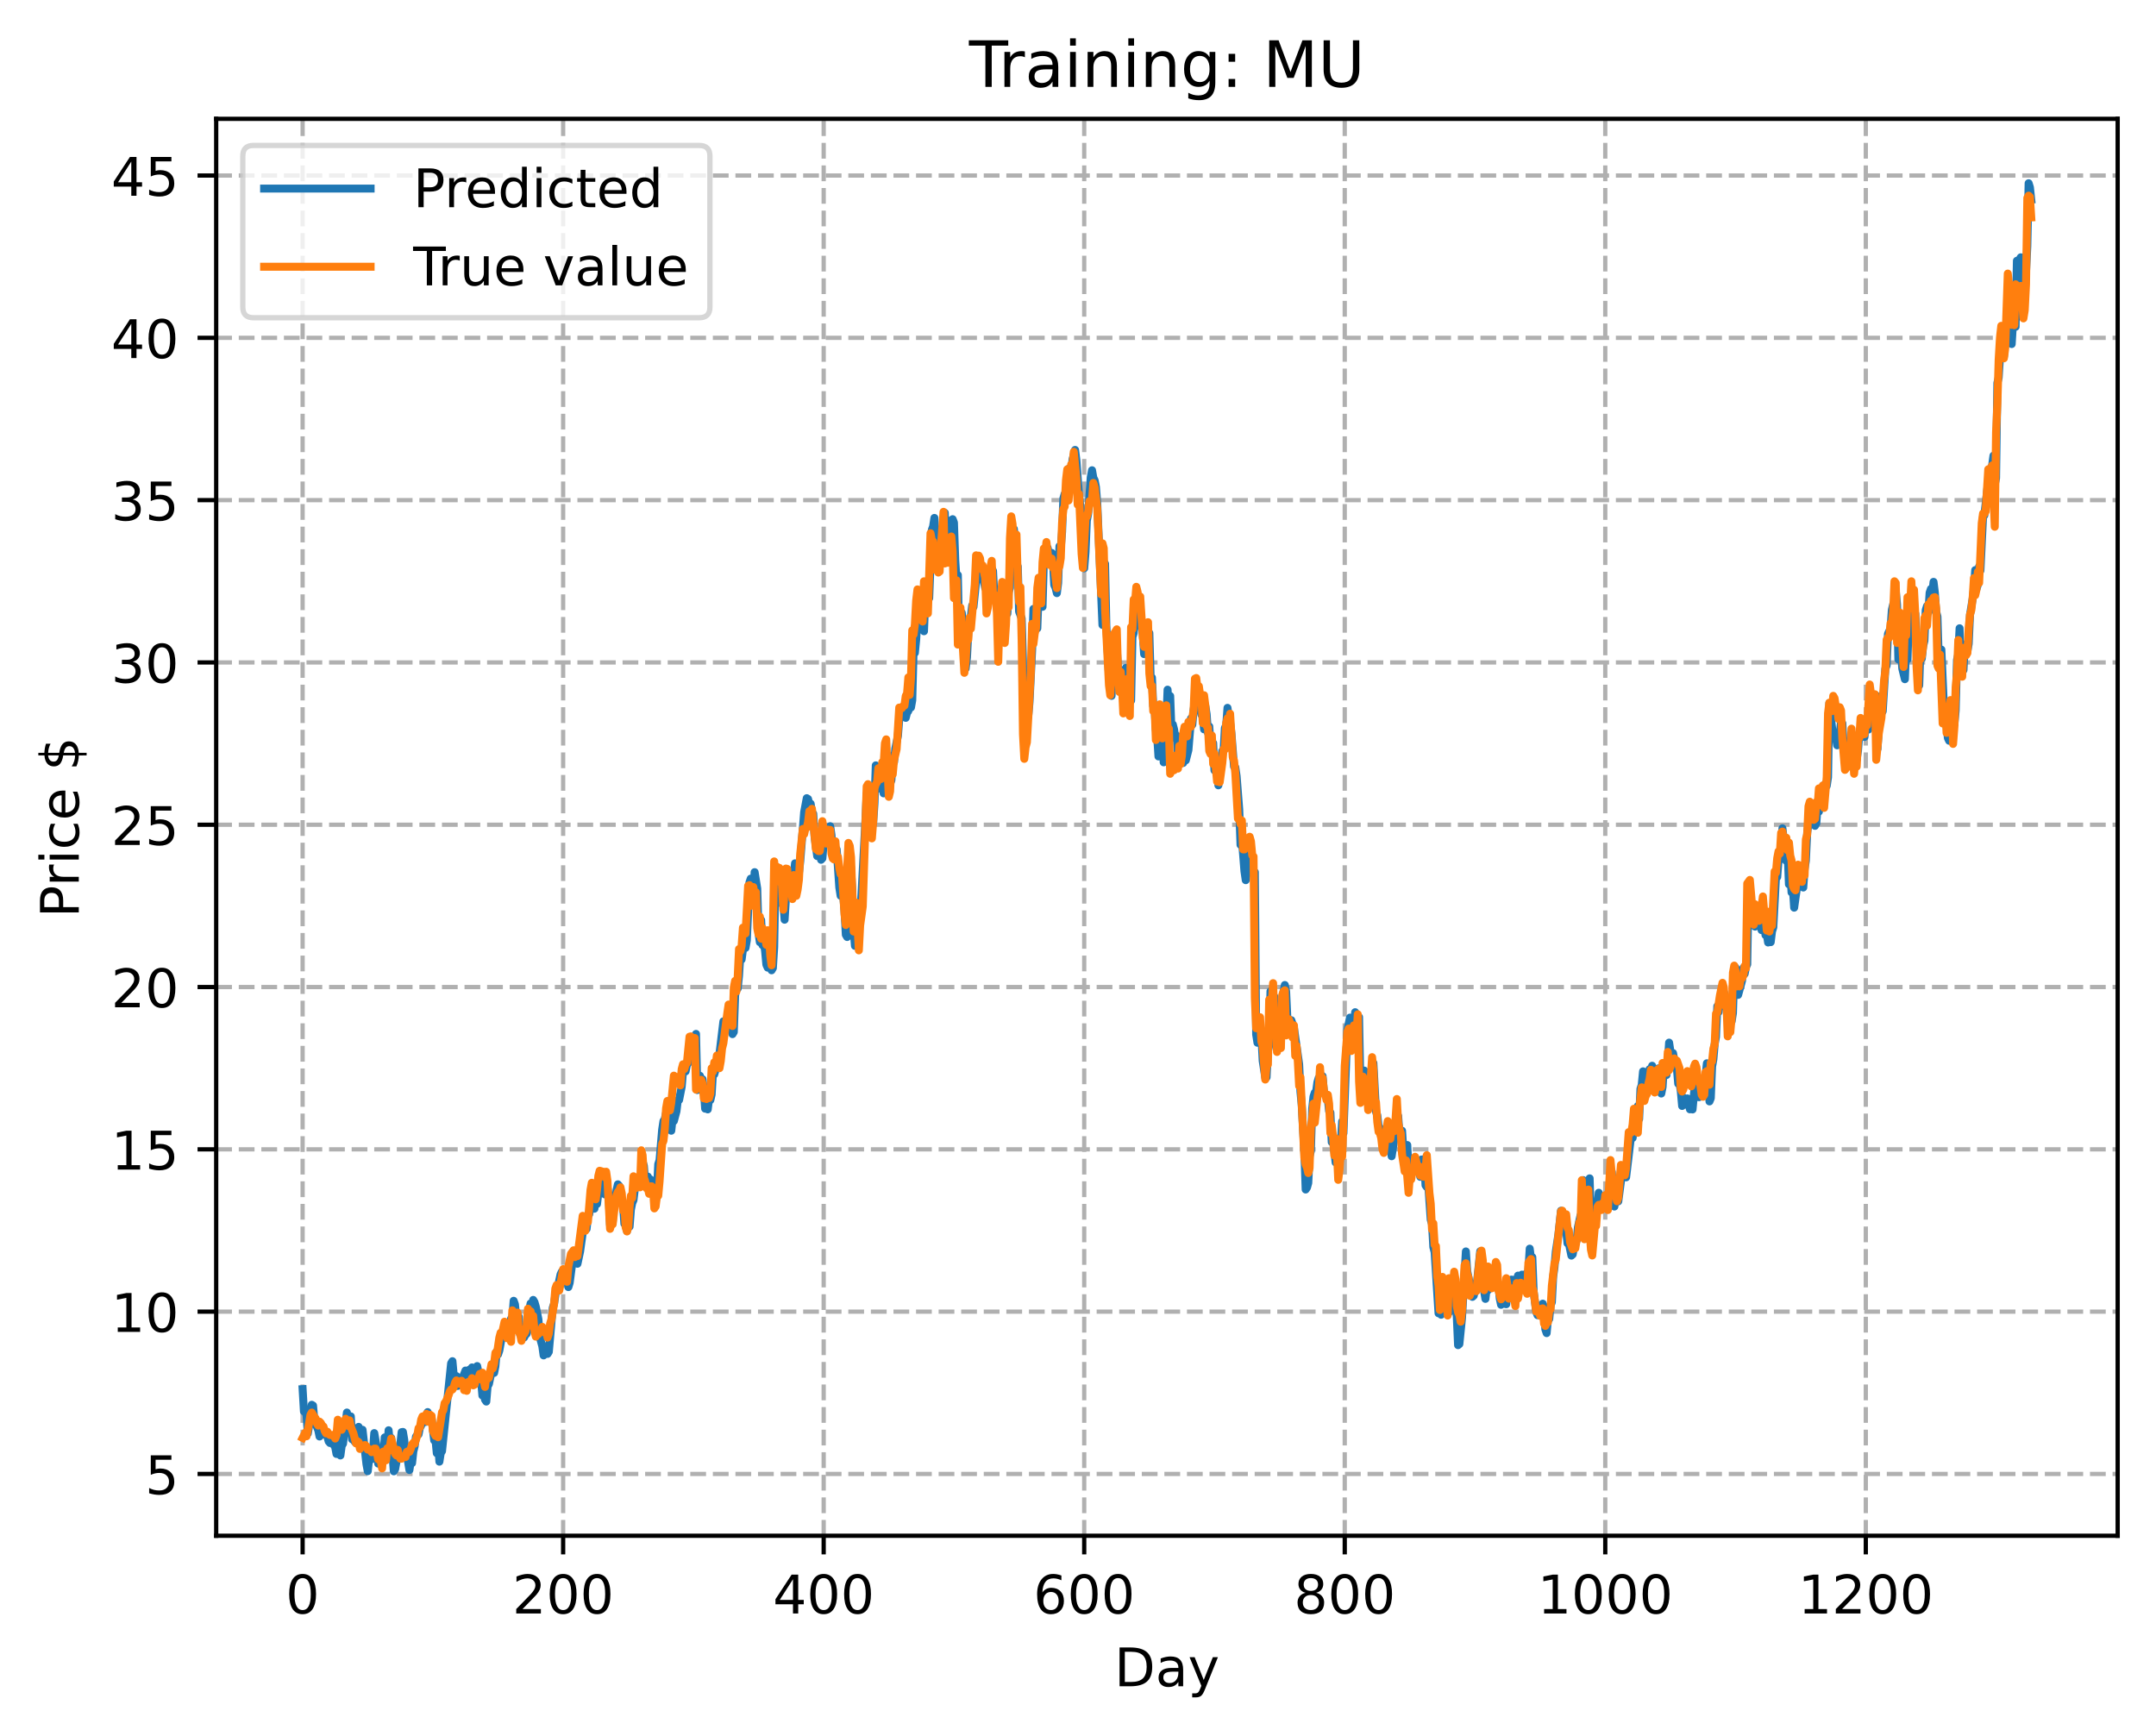<?xml version="1.0" encoding="utf-8" standalone="no"?>
<!DOCTYPE svg PUBLIC "-//W3C//DTD SVG 1.1//EN"
  "http://www.w3.org/Graphics/SVG/1.1/DTD/svg11.dtd">
<!-- Created with matplotlib (https://matplotlib.org/) -->
<svg height="325.986pt" version="1.1" viewBox="0 0 404.923 325.986" width="404.923pt" xmlns="http://www.w3.org/2000/svg" xmlns:xlink="http://www.w3.org/1999/xlink">
 <defs>
  <style type="text/css">
*{stroke-linecap:butt;stroke-linejoin:round;}
  </style>
 </defs>
 <g id="figure_1">
  <g id="patch_1">
   <path d="M 0 325.986 
L 404.923 325.986 
L 404.923 0 
L 0 0 
z
" style="fill:#ffffff;"/>
  </g>
  <g id="axes_1">
   <g id="patch_2">
    <path d="M 40.603 288.43 
L 397.723 288.43 
L 397.723 22.318 
L 40.603 22.318 
z
" style="fill:#ffffff;"/>
   </g>
   <g id="matplotlib.axis_1">
    <g id="xtick_1">
     <g id="line2d_1">
      <path clip-path="url(#p130425f4d4)" d="M 56.836 288.43 
L 56.836 22.318 
" style="fill:none;stroke:#b0b0b0;stroke-dasharray:2.96,1.28;stroke-dashoffset:0;stroke-width:0.8;"/>
     </g>
     <g id="line2d_2">
      <defs>
       <path d="M 0 0 
L 0 3.5 
" id="m8fc98ed652" style="stroke:#000000;stroke-width:0.8;"/>
      </defs>
      <g>
       <use style="stroke:#000000;stroke-width:0.8;" x="56.836" xlink:href="#m8fc98ed652" y="288.43"/>
      </g>
     </g>
     <g id="text_1">
      <!-- 0 -->
      <defs>
       <path d="M 31.781 66.406 
Q 24.172 66.406 20.328 58.906 
Q 16.5 51.422 16.5 36.375 
Q 16.5 21.391 20.328 13.891 
Q 24.172 6.391 31.781 6.391 
Q 39.453 6.391 43.281 13.891 
Q 47.125 21.391 47.125 36.375 
Q 47.125 51.422 43.281 58.906 
Q 39.453 66.406 31.781 66.406 
z
M 31.781 74.219 
Q 44.047 74.219 50.516 64.516 
Q 56.984 54.828 56.984 36.375 
Q 56.984 17.969 50.516 8.266 
Q 44.047 -1.422 31.781 -1.422 
Q 19.531 -1.422 13.062 8.266 
Q 6.594 17.969 6.594 36.375 
Q 6.594 54.828 13.062 64.516 
Q 19.531 74.219 31.781 74.219 
z
" id="DejaVuSans-48"/>
      </defs>
      <g transform="translate(53.655 303.029)scale(0.1 -0.1)">
       <use xlink:href="#DejaVuSans-48"/>
      </g>
     </g>
    </g>
    <g id="xtick_2">
     <g id="line2d_3">
      <path clip-path="url(#p130425f4d4)" d="M 105.766 288.43 
L 105.766 22.318 
" style="fill:none;stroke:#b0b0b0;stroke-dasharray:2.96,1.28;stroke-dashoffset:0;stroke-width:0.8;"/>
     </g>
     <g id="line2d_4">
      <g>
       <use style="stroke:#000000;stroke-width:0.8;" x="105.766" xlink:href="#m8fc98ed652" y="288.43"/>
      </g>
     </g>
     <g id="text_2">
      <!-- 200 -->
      <defs>
       <path d="M 19.188 8.297 
L 53.609 8.297 
L 53.609 0 
L 7.328 0 
L 7.328 8.297 
Q 12.938 14.109 22.625 23.891 
Q 32.328 33.688 34.812 36.531 
Q 39.547 41.844 41.422 45.531 
Q 43.312 49.219 43.312 52.781 
Q 43.312 58.594 39.234 62.25 
Q 35.156 65.922 28.609 65.922 
Q 23.969 65.922 18.812 64.312 
Q 13.672 62.703 7.812 59.422 
L 7.812 69.391 
Q 13.766 71.781 18.938 73 
Q 24.125 74.219 28.422 74.219 
Q 39.75 74.219 46.484 68.547 
Q 53.219 62.891 53.219 53.422 
Q 53.219 48.922 51.531 44.891 
Q 49.859 40.875 45.406 35.406 
Q 44.188 33.984 37.641 27.219 
Q 31.109 20.453 19.188 8.297 
z
" id="DejaVuSans-50"/>
      </defs>
      <g transform="translate(96.223 303.029)scale(0.1 -0.1)">
       <use xlink:href="#DejaVuSans-50"/>
       <use x="63.623" xlink:href="#DejaVuSans-48"/>
       <use x="127.246" xlink:href="#DejaVuSans-48"/>
      </g>
     </g>
    </g>
    <g id="xtick_3">
     <g id="line2d_5">
      <path clip-path="url(#p130425f4d4)" d="M 154.697 288.43 
L 154.697 22.318 
" style="fill:none;stroke:#b0b0b0;stroke-dasharray:2.96,1.28;stroke-dashoffset:0;stroke-width:0.8;"/>
     </g>
     <g id="line2d_6">
      <g>
       <use style="stroke:#000000;stroke-width:0.8;" x="154.697" xlink:href="#m8fc98ed652" y="288.43"/>
      </g>
     </g>
     <g id="text_3">
      <!-- 400 -->
      <defs>
       <path d="M 37.797 64.312 
L 12.891 25.391 
L 37.797 25.391 
z
M 35.203 72.906 
L 47.609 72.906 
L 47.609 25.391 
L 58.016 25.391 
L 58.016 17.188 
L 47.609 17.188 
L 47.609 0 
L 37.797 0 
L 37.797 17.188 
L 4.891 17.188 
L 4.891 26.703 
z
" id="DejaVuSans-52"/>
      </defs>
      <g transform="translate(145.153 303.029)scale(0.1 -0.1)">
       <use xlink:href="#DejaVuSans-52"/>
       <use x="63.623" xlink:href="#DejaVuSans-48"/>
       <use x="127.246" xlink:href="#DejaVuSans-48"/>
      </g>
     </g>
    </g>
    <g id="xtick_4">
     <g id="line2d_7">
      <path clip-path="url(#p130425f4d4)" d="M 203.628 288.43 
L 203.628 22.318 
" style="fill:none;stroke:#b0b0b0;stroke-dasharray:2.96,1.28;stroke-dashoffset:0;stroke-width:0.8;"/>
     </g>
     <g id="line2d_8">
      <g>
       <use style="stroke:#000000;stroke-width:0.8;" x="203.628" xlink:href="#m8fc98ed652" y="288.43"/>
      </g>
     </g>
     <g id="text_4">
      <!-- 600 -->
      <defs>
       <path d="M 33.016 40.375 
Q 26.375 40.375 22.484 35.828 
Q 18.609 31.297 18.609 23.391 
Q 18.609 15.531 22.484 10.953 
Q 26.375 6.391 33.016 6.391 
Q 39.656 6.391 43.531 10.953 
Q 47.406 15.531 47.406 23.391 
Q 47.406 31.297 43.531 35.828 
Q 39.656 40.375 33.016 40.375 
z
M 52.594 71.297 
L 52.594 62.312 
Q 48.875 64.062 45.094 64.984 
Q 41.312 65.922 37.594 65.922 
Q 27.828 65.922 22.672 59.328 
Q 17.531 52.734 16.797 39.406 
Q 19.672 43.656 24.016 45.922 
Q 28.375 48.188 33.594 48.188 
Q 44.578 48.188 50.953 41.516 
Q 57.328 34.859 57.328 23.391 
Q 57.328 12.156 50.688 5.359 
Q 44.047 -1.422 33.016 -1.422 
Q 20.359 -1.422 13.672 8.266 
Q 6.984 17.969 6.984 36.375 
Q 6.984 53.656 15.188 63.938 
Q 23.391 74.219 37.203 74.219 
Q 40.922 74.219 44.703 73.484 
Q 48.484 72.75 52.594 71.297 
z
" id="DejaVuSans-54"/>
      </defs>
      <g transform="translate(194.084 303.029)scale(0.1 -0.1)">
       <use xlink:href="#DejaVuSans-54"/>
       <use x="63.623" xlink:href="#DejaVuSans-48"/>
       <use x="127.246" xlink:href="#DejaVuSans-48"/>
      </g>
     </g>
    </g>
    <g id="xtick_5">
     <g id="line2d_9">
      <path clip-path="url(#p130425f4d4)" d="M 252.558 288.43 
L 252.558 22.318 
" style="fill:none;stroke:#b0b0b0;stroke-dasharray:2.96,1.28;stroke-dashoffset:0;stroke-width:0.8;"/>
     </g>
     <g id="line2d_10">
      <g>
       <use style="stroke:#000000;stroke-width:0.8;" x="252.558" xlink:href="#m8fc98ed652" y="288.43"/>
      </g>
     </g>
     <g id="text_5">
      <!-- 800 -->
      <defs>
       <path d="M 31.781 34.625 
Q 24.75 34.625 20.719 30.859 
Q 16.703 27.094 16.703 20.516 
Q 16.703 13.922 20.719 10.156 
Q 24.75 6.391 31.781 6.391 
Q 38.812 6.391 42.859 10.172 
Q 46.922 13.969 46.922 20.516 
Q 46.922 27.094 42.891 30.859 
Q 38.875 34.625 31.781 34.625 
z
M 21.922 38.812 
Q 15.578 40.375 12.031 44.719 
Q 8.5 49.078 8.5 55.328 
Q 8.5 64.062 14.719 69.141 
Q 20.953 74.219 31.781 74.219 
Q 42.672 74.219 48.875 69.141 
Q 55.078 64.062 55.078 55.328 
Q 55.078 49.078 51.531 44.719 
Q 48 40.375 41.703 38.812 
Q 48.828 37.156 52.797 32.312 
Q 56.781 27.484 56.781 20.516 
Q 56.781 9.906 50.312 4.234 
Q 43.844 -1.422 31.781 -1.422 
Q 19.734 -1.422 13.25 4.234 
Q 6.781 9.906 6.781 20.516 
Q 6.781 27.484 10.781 32.312 
Q 14.797 37.156 21.922 38.812 
z
M 18.312 54.391 
Q 18.312 48.734 21.844 45.562 
Q 25.391 42.391 31.781 42.391 
Q 38.141 42.391 41.719 45.562 
Q 45.312 48.734 45.312 54.391 
Q 45.312 60.062 41.719 63.234 
Q 38.141 66.406 31.781 66.406 
Q 25.391 66.406 21.844 63.234 
Q 18.312 60.062 18.312 54.391 
z
" id="DejaVuSans-56"/>
      </defs>
      <g transform="translate(243.015 303.029)scale(0.1 -0.1)">
       <use xlink:href="#DejaVuSans-56"/>
       <use x="63.623" xlink:href="#DejaVuSans-48"/>
       <use x="127.246" xlink:href="#DejaVuSans-48"/>
      </g>
     </g>
    </g>
    <g id="xtick_6">
     <g id="line2d_11">
      <path clip-path="url(#p130425f4d4)" d="M 301.489 288.43 
L 301.489 22.318 
" style="fill:none;stroke:#b0b0b0;stroke-dasharray:2.96,1.28;stroke-dashoffset:0;stroke-width:0.8;"/>
     </g>
     <g id="line2d_12">
      <g>
       <use style="stroke:#000000;stroke-width:0.8;" x="301.489" xlink:href="#m8fc98ed652" y="288.43"/>
      </g>
     </g>
     <g id="text_6">
      <!-- 1000 -->
      <defs>
       <path d="M 12.406 8.297 
L 28.516 8.297 
L 28.516 63.922 
L 10.984 60.406 
L 10.984 69.391 
L 28.422 72.906 
L 38.281 72.906 
L 38.281 8.297 
L 54.391 8.297 
L 54.391 0 
L 12.406 0 
z
" id="DejaVuSans-49"/>
      </defs>
      <g transform="translate(288.764 303.029)scale(0.1 -0.1)">
       <use xlink:href="#DejaVuSans-49"/>
       <use x="63.623" xlink:href="#DejaVuSans-48"/>
       <use x="127.246" xlink:href="#DejaVuSans-48"/>
       <use x="190.869" xlink:href="#DejaVuSans-48"/>
      </g>
     </g>
    </g>
    <g id="xtick_7">
     <g id="line2d_13">
      <path clip-path="url(#p130425f4d4)" d="M 350.419 288.43 
L 350.419 22.318 
" style="fill:none;stroke:#b0b0b0;stroke-dasharray:2.96,1.28;stroke-dashoffset:0;stroke-width:0.8;"/>
     </g>
     <g id="line2d_14">
      <g>
       <use style="stroke:#000000;stroke-width:0.8;" x="350.419" xlink:href="#m8fc98ed652" y="288.43"/>
      </g>
     </g>
     <g id="text_7">
      <!-- 1200 -->
      <g transform="translate(337.694 303.029)scale(0.1 -0.1)">
       <use xlink:href="#DejaVuSans-49"/>
       <use x="63.623" xlink:href="#DejaVuSans-50"/>
       <use x="127.246" xlink:href="#DejaVuSans-48"/>
       <use x="190.869" xlink:href="#DejaVuSans-48"/>
      </g>
     </g>
    </g>
    <g id="text_8">
     <!-- Day -->
     <defs>
      <path d="M 19.672 64.797 
L 19.672 8.109 
L 31.594 8.109 
Q 46.688 8.109 53.688 14.938 
Q 60.688 21.781 60.688 36.531 
Q 60.688 51.172 53.688 57.984 
Q 46.688 64.797 31.594 64.797 
z
M 9.812 72.906 
L 30.078 72.906 
Q 51.266 72.906 61.172 64.094 
Q 71.094 55.281 71.094 36.531 
Q 71.094 17.672 61.125 8.828 
Q 51.172 0 30.078 0 
L 9.812 0 
z
" id="DejaVuSans-68"/>
      <path d="M 34.281 27.484 
Q 23.391 27.484 19.188 25 
Q 14.984 22.516 14.984 16.5 
Q 14.984 11.719 18.141 8.906 
Q 21.297 6.109 26.703 6.109 
Q 34.188 6.109 38.703 11.406 
Q 43.219 16.703 43.219 25.484 
L 43.219 27.484 
z
M 52.203 31.203 
L 52.203 0 
L 43.219 0 
L 43.219 8.297 
Q 40.141 3.328 35.547 0.953 
Q 30.953 -1.422 24.312 -1.422 
Q 15.922 -1.422 10.953 3.297 
Q 6 8.016 6 15.922 
Q 6 25.141 12.172 29.828 
Q 18.359 34.516 30.609 34.516 
L 43.219 34.516 
L 43.219 35.406 
Q 43.219 41.609 39.141 45 
Q 35.062 48.391 27.688 48.391 
Q 23 48.391 18.547 47.266 
Q 14.109 46.141 10.016 43.891 
L 10.016 52.203 
Q 14.938 54.109 19.578 55.047 
Q 24.219 56 28.609 56 
Q 40.484 56 46.344 49.844 
Q 52.203 43.703 52.203 31.203 
z
" id="DejaVuSans-97"/>
      <path d="M 32.172 -5.078 
Q 28.375 -14.844 24.75 -17.812 
Q 21.141 -20.797 15.094 -20.797 
L 7.906 -20.797 
L 7.906 -13.281 
L 13.188 -13.281 
Q 16.891 -13.281 18.938 -11.516 
Q 21 -9.766 23.484 -3.219 
L 25.094 0.875 
L 2.984 54.688 
L 12.5 54.688 
L 29.594 11.922 
L 46.688 54.688 
L 56.203 54.688 
z
" id="DejaVuSans-121"/>
     </defs>
     <g transform="translate(209.29 316.707)scale(0.1 -0.1)">
      <use xlink:href="#DejaVuSans-68"/>
      <use x="77.002" xlink:href="#DejaVuSans-97"/>
      <use x="138.281" xlink:href="#DejaVuSans-121"/>
     </g>
    </g>
   </g>
   <g id="matplotlib.axis_2">
    <g id="ytick_1">
     <g id="line2d_15">
      <path clip-path="url(#p130425f4d4)" d="M 40.603 276.823 
L 397.723 276.823 
" style="fill:none;stroke:#b0b0b0;stroke-dasharray:2.96,1.28;stroke-dashoffset:0;stroke-width:0.8;"/>
     </g>
     <g id="line2d_16">
      <defs>
       <path d="M 0 0 
L -3.5 0 
" id="m876fc3a454" style="stroke:#000000;stroke-width:0.8;"/>
      </defs>
      <g>
       <use style="stroke:#000000;stroke-width:0.8;" x="40.603" xlink:href="#m876fc3a454" y="276.823"/>
      </g>
     </g>
     <g id="text_9">
      <!-- 5 -->
      <defs>
       <path d="M 10.797 72.906 
L 49.516 72.906 
L 49.516 64.594 
L 19.828 64.594 
L 19.828 46.734 
Q 21.969 47.469 24.109 47.828 
Q 26.266 48.188 28.422 48.188 
Q 40.625 48.188 47.75 41.5 
Q 54.891 34.812 54.891 23.391 
Q 54.891 11.625 47.562 5.094 
Q 40.234 -1.422 26.906 -1.422 
Q 22.312 -1.422 17.547 -0.641 
Q 12.797 0.141 7.719 1.703 
L 7.719 11.625 
Q 12.109 9.234 16.797 8.062 
Q 21.484 6.891 26.703 6.891 
Q 35.156 6.891 40.078 11.328 
Q 45.016 15.766 45.016 23.391 
Q 45.016 31 40.078 35.438 
Q 35.156 39.891 26.703 39.891 
Q 22.75 39.891 18.812 39.016 
Q 14.891 38.141 10.797 36.281 
z
" id="DejaVuSans-53"/>
      </defs>
      <g transform="translate(27.241 280.622)scale(0.1 -0.1)">
       <use xlink:href="#DejaVuSans-53"/>
      </g>
     </g>
    </g>
    <g id="ytick_2">
     <g id="line2d_17">
      <path clip-path="url(#p130425f4d4)" d="M 40.603 246.342 
L 397.723 246.342 
" style="fill:none;stroke:#b0b0b0;stroke-dasharray:2.96,1.28;stroke-dashoffset:0;stroke-width:0.8;"/>
     </g>
     <g id="line2d_18">
      <g>
       <use style="stroke:#000000;stroke-width:0.8;" x="40.603" xlink:href="#m876fc3a454" y="246.342"/>
      </g>
     </g>
     <g id="text_10">
      <!-- 10 -->
      <g transform="translate(20.878 250.141)scale(0.1 -0.1)">
       <use xlink:href="#DejaVuSans-49"/>
       <use x="63.623" xlink:href="#DejaVuSans-48"/>
      </g>
     </g>
    </g>
    <g id="ytick_3">
     <g id="line2d_19">
      <path clip-path="url(#p130425f4d4)" d="M 40.603 215.86 
L 397.723 215.86 
" style="fill:none;stroke:#b0b0b0;stroke-dasharray:2.96,1.28;stroke-dashoffset:0;stroke-width:0.8;"/>
     </g>
     <g id="line2d_20">
      <g>
       <use style="stroke:#000000;stroke-width:0.8;" x="40.603" xlink:href="#m876fc3a454" y="215.86"/>
      </g>
     </g>
     <g id="text_11">
      <!-- 15 -->
      <g transform="translate(20.878 219.659)scale(0.1 -0.1)">
       <use xlink:href="#DejaVuSans-49"/>
       <use x="63.623" xlink:href="#DejaVuSans-53"/>
      </g>
     </g>
    </g>
    <g id="ytick_4">
     <g id="line2d_21">
      <path clip-path="url(#p130425f4d4)" d="M 40.603 185.379 
L 397.723 185.379 
" style="fill:none;stroke:#b0b0b0;stroke-dasharray:2.96,1.28;stroke-dashoffset:0;stroke-width:0.8;"/>
     </g>
     <g id="line2d_22">
      <g>
       <use style="stroke:#000000;stroke-width:0.8;" x="40.603" xlink:href="#m876fc3a454" y="185.379"/>
      </g>
     </g>
     <g id="text_12">
      <!-- 20 -->
      <g transform="translate(20.878 189.178)scale(0.1 -0.1)">
       <use xlink:href="#DejaVuSans-50"/>
       <use x="63.623" xlink:href="#DejaVuSans-48"/>
      </g>
     </g>
    </g>
    <g id="ytick_5">
     <g id="line2d_23">
      <path clip-path="url(#p130425f4d4)" d="M 40.603 154.897 
L 397.723 154.897 
" style="fill:none;stroke:#b0b0b0;stroke-dasharray:2.96,1.28;stroke-dashoffset:0;stroke-width:0.8;"/>
     </g>
     <g id="line2d_24">
      <g>
       <use style="stroke:#000000;stroke-width:0.8;" x="40.603" xlink:href="#m876fc3a454" y="154.897"/>
      </g>
     </g>
     <g id="text_13">
      <!-- 25 -->
      <g transform="translate(20.878 158.696)scale(0.1 -0.1)">
       <use xlink:href="#DejaVuSans-50"/>
       <use x="63.623" xlink:href="#DejaVuSans-53"/>
      </g>
     </g>
    </g>
    <g id="ytick_6">
     <g id="line2d_25">
      <path clip-path="url(#p130425f4d4)" d="M 40.603 124.416 
L 397.723 124.416 
" style="fill:none;stroke:#b0b0b0;stroke-dasharray:2.96,1.28;stroke-dashoffset:0;stroke-width:0.8;"/>
     </g>
     <g id="line2d_26">
      <g>
       <use style="stroke:#000000;stroke-width:0.8;" x="40.603" xlink:href="#m876fc3a454" y="124.416"/>
      </g>
     </g>
     <g id="text_14">
      <!-- 30 -->
      <defs>
       <path d="M 40.578 39.312 
Q 47.656 37.797 51.625 33 
Q 55.609 28.219 55.609 21.188 
Q 55.609 10.406 48.188 4.484 
Q 40.766 -1.422 27.094 -1.422 
Q 22.516 -1.422 17.656 -0.516 
Q 12.797 0.391 7.625 2.203 
L 7.625 11.719 
Q 11.719 9.328 16.594 8.109 
Q 21.484 6.891 26.812 6.891 
Q 36.078 6.891 40.938 10.547 
Q 45.797 14.203 45.797 21.188 
Q 45.797 27.641 41.281 31.266 
Q 36.766 34.906 28.719 34.906 
L 20.219 34.906 
L 20.219 43.016 
L 29.109 43.016 
Q 36.375 43.016 40.234 45.922 
Q 44.094 48.828 44.094 54.297 
Q 44.094 59.906 40.109 62.906 
Q 36.141 65.922 28.719 65.922 
Q 24.656 65.922 20.016 65.031 
Q 15.375 64.156 9.812 62.312 
L 9.812 71.094 
Q 15.438 72.656 20.344 73.438 
Q 25.25 74.219 29.594 74.219 
Q 40.828 74.219 47.359 69.109 
Q 53.906 64.016 53.906 55.328 
Q 53.906 49.266 50.438 45.094 
Q 46.969 40.922 40.578 39.312 
z
" id="DejaVuSans-51"/>
      </defs>
      <g transform="translate(20.878 128.215)scale(0.1 -0.1)">
       <use xlink:href="#DejaVuSans-51"/>
       <use x="63.623" xlink:href="#DejaVuSans-48"/>
      </g>
     </g>
    </g>
    <g id="ytick_7">
     <g id="line2d_27">
      <path clip-path="url(#p130425f4d4)" d="M 40.603 93.934 
L 397.723 93.934 
" style="fill:none;stroke:#b0b0b0;stroke-dasharray:2.96,1.28;stroke-dashoffset:0;stroke-width:0.8;"/>
     </g>
     <g id="line2d_28">
      <g>
       <use style="stroke:#000000;stroke-width:0.8;" x="40.603" xlink:href="#m876fc3a454" y="93.934"/>
      </g>
     </g>
     <g id="text_15">
      <!-- 35 -->
      <g transform="translate(20.878 97.733)scale(0.1 -0.1)">
       <use xlink:href="#DejaVuSans-51"/>
       <use x="63.623" xlink:href="#DejaVuSans-53"/>
      </g>
     </g>
    </g>
    <g id="ytick_8">
     <g id="line2d_29">
      <path clip-path="url(#p130425f4d4)" d="M 40.603 63.452 
L 397.723 63.452 
" style="fill:none;stroke:#b0b0b0;stroke-dasharray:2.96,1.28;stroke-dashoffset:0;stroke-width:0.8;"/>
     </g>
     <g id="line2d_30">
      <g>
       <use style="stroke:#000000;stroke-width:0.8;" x="40.603" xlink:href="#m876fc3a454" y="63.452"/>
      </g>
     </g>
     <g id="text_16">
      <!-- 40 -->
      <g transform="translate(20.878 67.252)scale(0.1 -0.1)">
       <use xlink:href="#DejaVuSans-52"/>
       <use x="63.623" xlink:href="#DejaVuSans-48"/>
      </g>
     </g>
    </g>
    <g id="ytick_9">
     <g id="line2d_31">
      <path clip-path="url(#p130425f4d4)" d="M 40.603 32.971 
L 397.723 32.971 
" style="fill:none;stroke:#b0b0b0;stroke-dasharray:2.96,1.28;stroke-dashoffset:0;stroke-width:0.8;"/>
     </g>
     <g id="line2d_32">
      <g>
       <use style="stroke:#000000;stroke-width:0.8;" x="40.603" xlink:href="#m876fc3a454" y="32.971"/>
      </g>
     </g>
     <g id="text_17">
      <!-- 45 -->
      <g transform="translate(20.878 36.77)scale(0.1 -0.1)">
       <use xlink:href="#DejaVuSans-52"/>
       <use x="63.623" xlink:href="#DejaVuSans-53"/>
      </g>
     </g>
    </g>
    <g id="text_18">
     <!-- Price $ -->
     <defs>
      <path d="M 19.672 64.797 
L 19.672 37.406 
L 32.078 37.406 
Q 38.969 37.406 42.719 40.969 
Q 46.484 44.531 46.484 51.125 
Q 46.484 57.672 42.719 61.234 
Q 38.969 64.797 32.078 64.797 
z
M 9.812 72.906 
L 32.078 72.906 
Q 44.344 72.906 50.609 67.359 
Q 56.891 61.812 56.891 51.125 
Q 56.891 40.328 50.609 34.812 
Q 44.344 29.297 32.078 29.297 
L 19.672 29.297 
L 19.672 0 
L 9.812 0 
z
" id="DejaVuSans-80"/>
      <path d="M 41.109 46.297 
Q 39.594 47.172 37.812 47.578 
Q 36.031 48 33.891 48 
Q 26.266 48 22.188 43.047 
Q 18.109 38.094 18.109 28.812 
L 18.109 0 
L 9.078 0 
L 9.078 54.688 
L 18.109 54.688 
L 18.109 46.188 
Q 20.953 51.172 25.484 53.578 
Q 30.031 56 36.531 56 
Q 37.453 56 38.578 55.875 
Q 39.703 55.766 41.062 55.516 
z
" id="DejaVuSans-114"/>
      <path d="M 9.422 54.688 
L 18.406 54.688 
L 18.406 0 
L 9.422 0 
z
M 9.422 75.984 
L 18.406 75.984 
L 18.406 64.594 
L 9.422 64.594 
z
" id="DejaVuSans-105"/>
      <path d="M 48.781 52.594 
L 48.781 44.188 
Q 44.969 46.297 41.141 47.344 
Q 37.312 48.391 33.406 48.391 
Q 24.656 48.391 19.812 42.844 
Q 14.984 37.312 14.984 27.297 
Q 14.984 17.281 19.812 11.734 
Q 24.656 6.203 33.406 6.203 
Q 37.312 6.203 41.141 7.25 
Q 44.969 8.297 48.781 10.406 
L 48.781 2.094 
Q 45.016 0.344 40.984 -0.531 
Q 36.969 -1.422 32.422 -1.422 
Q 20.062 -1.422 12.781 6.344 
Q 5.516 14.109 5.516 27.297 
Q 5.516 40.672 12.859 48.328 
Q 20.219 56 33.016 56 
Q 37.156 56 41.109 55.141 
Q 45.062 54.297 48.781 52.594 
z
" id="DejaVuSans-99"/>
      <path d="M 56.203 29.594 
L 56.203 25.203 
L 14.891 25.203 
Q 15.484 15.922 20.484 11.062 
Q 25.484 6.203 34.422 6.203 
Q 39.594 6.203 44.453 7.469 
Q 49.312 8.734 54.109 11.281 
L 54.109 2.781 
Q 49.266 0.734 44.188 -0.344 
Q 39.109 -1.422 33.891 -1.422 
Q 20.797 -1.422 13.156 6.188 
Q 5.516 13.812 5.516 26.812 
Q 5.516 40.234 12.766 48.109 
Q 20.016 56 32.328 56 
Q 43.359 56 49.781 48.891 
Q 56.203 41.797 56.203 29.594 
z
M 47.219 32.234 
Q 47.125 39.594 43.094 43.984 
Q 39.062 48.391 32.422 48.391 
Q 24.906 48.391 20.391 44.141 
Q 15.875 39.891 15.188 32.172 
z
" id="DejaVuSans-101"/>
      <path id="DejaVuSans-32"/>
      <path d="M 33.797 -14.703 
L 28.906 -14.703 
L 28.859 0 
Q 23.734 0.094 18.609 1.188 
Q 13.484 2.297 8.297 4.5 
L 8.297 13.281 
Q 13.281 10.156 18.375 8.562 
Q 23.484 6.984 28.906 6.938 
L 28.906 29.203 
Q 18.109 30.953 13.203 35.156 
Q 8.297 39.359 8.297 46.688 
Q 8.297 54.641 13.625 59.219 
Q 18.953 63.812 28.906 64.5 
L 28.906 75.984 
L 33.797 75.984 
L 33.797 64.656 
Q 38.328 64.453 42.578 63.688 
Q 46.828 62.938 50.875 61.625 
L 50.875 53.078 
Q 46.828 55.125 42.547 56.25 
Q 38.281 57.375 33.797 57.562 
L 33.797 36.719 
Q 44.875 35.016 50.094 30.609 
Q 55.328 26.219 55.328 18.609 
Q 55.328 10.359 49.781 5.594 
Q 44.234 0.828 33.797 0.094 
z
M 28.906 37.594 
L 28.906 57.625 
Q 23.25 56.984 20.266 54.391 
Q 17.281 51.812 17.281 47.516 
Q 17.281 43.312 20.031 40.969 
Q 22.797 38.625 28.906 37.594 
z
M 33.797 28.219 
L 33.797 7.078 
Q 39.984 7.906 43.141 10.594 
Q 46.297 13.281 46.297 17.672 
Q 46.297 21.969 43.281 24.5 
Q 40.281 27.047 33.797 28.219 
z
" id="DejaVuSans-36"/>
     </defs>
     <g transform="translate(14.798 172.342)rotate(-90)scale(0.1 -0.1)">
      <use xlink:href="#DejaVuSans-80"/>
      <use x="58.553" xlink:href="#DejaVuSans-114"/>
      <use x="99.666" xlink:href="#DejaVuSans-105"/>
      <use x="127.449" xlink:href="#DejaVuSans-99"/>
      <use x="182.43" xlink:href="#DejaVuSans-101"/>
      <use x="243.953" xlink:href="#DejaVuSans-32"/>
      <use x="275.74" xlink:href="#DejaVuSans-36"/>
     </g>
    </g>
   </g>
   <g id="line2d_33">
    <path clip-path="url(#p130425f4d4)" d="M 56.836 260.901 
L 57.081 265.081 
L 57.325 264.911 
L 57.57 265.827 
L 57.814 269.221 
L 58.304 266.199 
L 58.548 263.839 
L 58.793 263.985 
L 59.038 266.799 
L 59.772 268.598 
L 60.016 269.792 
L 60.506 269.242 
L 60.75 269.369 
L 60.995 269.297 
L 61.24 269.504 
L 61.484 269.859 
L 61.729 270.732 
L 61.974 271.015 
L 62.218 270.817 
L 62.463 271.048 
L 62.952 271.776 
L 63.197 273.074 
L 63.441 272.8 
L 63.686 270.507 
L 63.931 273.357 
L 64.175 271.544 
L 64.42 271.152 
L 65.154 265.293 
L 65.399 267.993 
L 65.643 268.828 
L 65.888 266.017 
L 66.133 270.323 
L 66.377 270.22 
L 66.622 270.775 
L 67.111 269.643 
L 67.356 267.983 
L 67.601 270.219 
L 67.845 270.188 
L 68.09 268.532 
L 68.824 275.006 
L 69.069 276.307 
L 69.558 271.995 
L 69.802 274.062 
L 70.047 272.481 
L 70.292 269.157 
L 70.781 271.985 
L 71.026 274.883 
L 71.27 274.654 
L 71.515 274.116 
L 72.004 273.953 
L 72.249 269.966 
L 72.494 273.201 
L 72.738 271.821 
L 72.983 268.623 
L 73.228 271.182 
L 73.472 270.053 
L 73.962 276.334 
L 74.206 275.954 
L 74.94 271.868 
L 75.185 271.205 
L 75.429 268.977 
L 75.674 268.937 
L 75.919 270.405 
L 76.163 273.186 
L 76.408 273.2 
L 76.897 276.087 
L 77.142 274.46 
L 77.387 274.794 
L 77.631 272.599 
L 77.876 271.634 
L 78.121 269.821 
L 78.365 269.498 
L 78.61 269.398 
L 78.855 268.176 
L 79.099 267.746 
L 79.344 266.431 
L 79.589 266.057 
L 79.833 267.088 
L 80.323 265.209 
L 80.567 266.971 
L 80.812 266.453 
L 81.056 266.399 
L 81.546 270.525 
L 81.79 270.404 
L 82.035 272.936 
L 82.28 271.061 
L 82.524 274.519 
L 82.769 272.945 
L 83.014 272.547 
L 84.726 256.05 
L 84.971 255.65 
L 85.216 258.299 
L 85.46 258.465 
L 85.705 258.439 
L 85.95 260.3 
L 86.439 259.105 
L 86.684 259.256 
L 87.173 258.039 
L 87.417 257.409 
L 87.662 258.282 
L 87.907 258.674 
L 88.151 257.244 
L 88.396 258.532 
L 88.641 256.824 
L 89.13 259.006 
L 89.375 257.337 
L 89.619 256.566 
L 90.109 258.971 
L 90.353 259.219 
L 90.598 262.096 
L 90.843 261.094 
L 91.087 262.875 
L 91.332 263.229 
L 91.577 260.344 
L 91.821 259.954 
L 92.555 256.499 
L 92.8 257.846 
L 93.044 256.618 
L 93.289 253.821 
L 93.534 254.386 
L 93.778 253.65 
L 94.268 250.986 
L 94.512 250.959 
L 94.757 251.094 
L 95.002 249.508 
L 95.246 249.533 
L 95.491 249.784 
L 95.736 250.304 
L 95.98 247.671 
L 96.225 247.503 
L 96.47 244.308 
L 96.714 244.972 
L 96.959 247.347 
L 97.204 246.931 
L 97.448 247.315 
L 97.693 250.673 
L 97.938 250.355 
L 98.182 251.072 
L 98.427 251.197 
L 98.672 250.703 
L 98.916 250.505 
L 99.161 249.689 
L 99.405 246.067 
L 99.65 244.802 
L 99.895 245.985 
L 100.139 244.142 
L 100.384 244.56 
L 100.629 245.41 
L 101.118 247.773 
L 101.363 251.075 
L 101.852 252.832 
L 102.097 254.564 
L 102.341 254.12 
L 102.831 254.278 
L 103.075 253.897 
L 103.809 245.626 
L 104.054 244.902 
L 104.543 241.648 
L 104.788 241.623 
L 105.277 239.345 
L 105.522 238.829 
L 105.766 240.028 
L 106.011 239.716 
L 106.256 239.985 
L 106.5 239.97 
L 106.745 241.734 
L 106.99 240.926 
L 107.479 237.212 
L 107.724 237.033 
L 107.968 236.536 
L 108.213 236.737 
L 108.458 237.346 
L 108.947 235.044 
L 109.436 231.559 
L 109.681 230.15 
L 109.926 230.939 
L 110.17 230.813 
L 110.415 228.427 
L 110.66 228.057 
L 111.149 224.733 
L 111.393 224.777 
L 111.638 227.009 
L 111.883 225.242 
L 112.127 226.129 
L 112.617 222.061 
L 112.861 222.089 
L 113.106 221.168 
L 113.595 224.322 
L 113.84 221.698 
L 114.329 224.542 
L 114.574 230.024 
L 114.819 229.527 
L 115.063 229.592 
L 115.308 224.556 
L 115.553 225.659 
L 115.797 223.531 
L 116.042 222.432 
L 116.287 222.714 
L 116.531 223.81 
L 116.776 225.716 
L 117.02 226.429 
L 117.265 229.836 
L 117.51 229.918 
L 117.754 231.201 
L 117.999 228.9 
L 118.244 230.383 
L 118.488 227.199 
L 118.733 225.96 
L 118.978 225.386 
L 119.467 221.34 
L 119.956 222.294 
L 120.201 221.83 
L 120.446 221.731 
L 120.69 218.151 
L 120.935 218.978 
L 121.18 222.18 
L 121.424 223.003 
L 121.669 220.981 
L 121.914 221.537 
L 122.158 221.508 
L 122.403 222.058 
L 122.648 223.405 
L 122.892 222.858 
L 123.137 225.842 
L 123.381 223.606 
L 123.626 218.646 
L 123.871 217.909 
L 124.36 212.161 
L 124.605 210.558 
L 124.849 210.184 
L 125.094 209.061 
L 125.339 209.161 
L 125.828 210.488 
L 126.073 212.363 
L 126.317 210.087 
L 126.562 210.545 
L 127.051 208.696 
L 127.296 206.635 
L 127.541 206.595 
L 128.03 204.116 
L 128.275 201.227 
L 128.764 201.219 
L 129.008 199.983 
L 129.253 199.674 
L 129.498 198.109 
L 129.742 195.664 
L 129.987 195.212 
L 130.232 196.427 
L 130.476 196.758 
L 130.721 194.182 
L 130.966 204.729 
L 131.455 202.044 
L 131.7 203.581 
L 131.944 202.693 
L 132.189 204.706 
L 132.434 208.22 
L 132.678 207.745 
L 132.923 208.357 
L 133.168 206.39 
L 133.412 206.618 
L 133.657 205.545 
L 133.902 201.4 
L 134.146 201.784 
L 134.636 200.089 
L 134.88 198.145 
L 135.125 197.938 
L 135.859 191.826 
L 136.103 193.106 
L 136.348 191.525 
L 137.082 190.568 
L 137.571 194.223 
L 137.816 193.826 
L 138.061 187.038 
L 138.305 185.248 
L 138.55 185.652 
L 138.795 183.265 
L 139.039 179.408 
L 139.284 180.209 
L 139.773 176.567 
L 140.018 178.029 
L 140.263 176.613 
L 140.752 165.737 
L 140.996 165.024 
L 141.241 169.514 
L 141.486 167.902 
L 141.73 163.803 
L 142.22 166.894 
L 142.464 175.299 
L 142.709 176.956 
L 142.954 172.803 
L 143.198 177.498 
L 143.443 177.052 
L 143.688 178.551 
L 143.932 181.178 
L 144.177 181.729 
L 144.422 177.591 
L 144.666 177.93 
L 144.911 182.231 
L 145.156 181.815 
L 145.4 177.897 
L 145.645 163.899 
L 145.89 168.01 
L 146.134 168.538 
L 146.379 168.692 
L 146.624 169.595 
L 146.868 169.149 
L 147.113 169.64 
L 147.357 172.732 
L 147.847 164.963 
L 148.091 163.808 
L 148.336 168.161 
L 148.581 167.539 
L 149.07 164.438 
L 149.315 162.145 
L 149.804 165.38 
L 150.049 163.928 
L 150.293 161.802 
L 151.027 152.531 
L 151.517 149.911 
L 151.761 150.059 
L 152.006 151.004 
L 152.251 150.947 
L 152.495 152.545 
L 152.74 152.839 
L 152.984 157.084 
L 153.474 160.781 
L 153.963 158.508 
L 154.208 161.478 
L 154.452 161.216 
L 154.697 158.342 
L 154.942 158.117 
L 155.186 156.99 
L 155.431 156.993 
L 155.676 157.824 
L 155.92 155.173 
L 156.165 156.842 
L 156.41 160.31 
L 156.654 160.86 
L 157.144 159.547 
L 157.633 166.675 
L 157.878 168.23 
L 158.122 167.552 
L 158.367 168.257 
L 158.612 171.029 
L 158.856 175.56 
L 159.101 175.98 
L 159.345 166.072 
L 159.59 160.985 
L 159.835 163.254 
L 160.079 167.477 
L 160.324 174.697 
L 160.569 177.648 
L 161.058 170.131 
L 161.303 172.419 
L 161.547 172.582 
L 162.526 154.372 
L 162.771 149.13 
L 163.015 148.506 
L 163.26 151.299 
L 163.505 151.735 
L 163.749 155.373 
L 163.994 154.528 
L 164.239 150.905 
L 164.483 143.746 
L 164.728 145.71 
L 164.972 145.27 
L 165.217 148.092 
L 165.462 146.008 
L 165.951 149 
L 166.44 142.313 
L 166.685 142.781 
L 166.93 142.819 
L 167.174 147.142 
L 167.419 146.539 
L 167.664 141.931 
L 167.908 143.141 
L 168.153 140.581 
L 168.642 138.194 
L 168.887 135.078 
L 169.132 133.703 
L 169.621 134.571 
L 169.866 134.406 
L 170.11 134.822 
L 170.355 133.852 
L 170.6 133.543 
L 170.844 132.645 
L 171.089 132.875 
L 171.333 131.515 
L 171.578 122.215 
L 171.823 122.622 
L 172.067 120.164 
L 172.312 115.995 
L 172.557 114.399 
L 173.291 115.934 
L 173.535 118.554 
L 173.78 112.503 
L 174.025 112.39 
L 174.269 110.998 
L 174.514 112.345 
L 175.003 99.554 
L 175.248 98.868 
L 175.493 97.274 
L 175.737 101.659 
L 175.982 101.876 
L 176.227 103.509 
L 176.716 104.012 
L 176.96 99.505 
L 177.205 98.347 
L 177.45 96.319 
L 177.694 105.444 
L 178.184 100.79 
L 178.428 97.79 
L 178.673 98.719 
L 178.918 97.509 
L 179.162 98.143 
L 179.407 105.205 
L 179.652 109.031 
L 179.896 108.009 
L 180.141 119.762 
L 180.386 117.986 
L 180.63 115.09 
L 180.875 116.844 
L 181.364 125.554 
L 181.609 123.477 
L 181.854 118.75 
L 182.098 117.696 
L 182.588 113.714 
L 182.832 113.981 
L 183.566 106.855 
L 183.811 106.238 
L 184.055 107.077 
L 184.3 107.056 
L 184.789 109.228 
L 185.034 110.46 
L 185.279 108.909 
L 185.523 112.228 
L 185.768 112.199 
L 186.257 106.777 
L 186.502 107.225 
L 186.747 111.976 
L 186.991 112.836 
L 187.236 112.521 
L 187.481 112.469 
L 187.725 118.534 
L 188.459 110.351 
L 188.704 111.215 
L 188.948 115.305 
L 189.193 115.251 
L 189.438 111.209 
L 189.682 110.436 
L 189.927 99.794 
L 190.172 101.283 
L 190.416 99.344 
L 190.661 101.977 
L 190.906 105.913 
L 191.15 106.406 
L 191.395 114.861 
L 191.884 116.142 
L 192.129 124.292 
L 192.374 139.964 
L 192.863 133.201 
L 193.108 134.585 
L 193.352 131.919 
L 193.842 122.146 
L 194.086 114.367 
L 194.331 117.679 
L 194.575 117.441 
L 194.82 118.017 
L 195.065 111.228 
L 195.309 112.655 
L 195.799 113.967 
L 196.043 105.44 
L 196.288 103.838 
L 196.777 102.94 
L 197.022 105.344 
L 197.267 105.933 
L 197.511 103.836 
L 197.756 105.329 
L 198.001 109.875 
L 198.245 110.38 
L 198.49 111.399 
L 198.735 109.49 
L 198.979 102.592 
L 199.224 102.909 
L 199.469 99.938 
L 199.713 93.597 
L 199.958 92.778 
L 200.203 92.603 
L 200.447 89.597 
L 200.692 88.037 
L 200.936 90.155 
L 201.181 89.523 
L 201.426 86.313 
L 201.915 84.503 
L 202.16 86.425 
L 202.649 93.086 
L 202.894 95.122 
L 203.138 101.29 
L 203.628 106.736 
L 203.872 103.7 
L 204.117 97.812 
L 204.362 96.517 
L 204.851 89.669 
L 205.096 88.321 
L 205.34 89.725 
L 205.585 90.202 
L 205.83 91.462 
L 206.074 94.449 
L 207.053 117.368 
L 207.297 105.579 
L 207.542 105.877 
L 207.787 117.57 
L 208.276 126.998 
L 208.765 130.69 
L 209.255 120.4 
L 209.499 120.147 
L 209.744 121.669 
L 209.989 125.762 
L 210.233 127.84 
L 210.478 126.176 
L 210.723 127.484 
L 210.967 126.266 
L 211.212 126.324 
L 211.457 125.428 
L 211.701 128.438 
L 212.435 131.582 
L 212.68 119.656 
L 212.924 118.889 
L 213.169 115.053 
L 213.414 114.657 
L 213.658 111.998 
L 213.903 115.047 
L 214.392 117.436 
L 214.637 119.261 
L 214.882 122.853 
L 215.126 120.793 
L 215.371 120.617 
L 215.616 119.356 
L 215.86 118.895 
L 216.105 127.396 
L 216.35 127.266 
L 216.594 132.599 
L 216.839 132.816 
L 217.084 137.06 
L 217.328 138.229 
L 217.573 142.065 
L 217.818 140.35 
L 218.062 137.649 
L 218.307 136.258 
L 218.551 143.171 
L 218.796 138.255 
L 219.041 135.65 
L 219.285 129.533 
L 219.53 133.647 
L 219.775 130.722 
L 220.019 137.418 
L 220.264 136.063 
L 220.509 136.997 
L 220.753 138.681 
L 220.998 138.181 
L 221.243 141.907 
L 221.732 141.513 
L 221.977 143.043 
L 222.221 143.291 
L 222.466 142.432 
L 222.711 142.794 
L 223.2 140.87 
L 223.689 134.93 
L 223.934 136.104 
L 224.179 133.292 
L 224.423 131.766 
L 224.668 127.932 
L 225.157 131.279 
L 225.402 131.628 
L 225.646 134.239 
L 225.891 134.349 
L 226.136 136.98 
L 226.38 132.63 
L 226.625 134.15 
L 226.87 137.629 
L 227.114 136.436 
L 227.359 139.953 
L 227.604 140.914 
L 227.848 139.577 
L 228.093 144.681 
L 228.338 142.408 
L 228.582 144.19 
L 228.827 147.494 
L 229.072 143.063 
L 229.316 144.118 
L 229.561 141.052 
L 229.806 140.933 
L 230.05 136.715 
L 230.295 136.232 
L 230.539 132.945 
L 230.784 134.791 
L 231.029 135.669 
L 231.273 137.68 
L 231.763 143.963 
L 232.007 144.124 
L 232.252 145.772 
L 232.741 152.032 
L 232.986 158.672 
L 233.231 157.486 
L 233.72 163.615 
L 233.965 165.308 
L 234.209 163.387 
L 234.454 159.191 
L 234.943 161.661 
L 235.188 161.949 
L 235.433 164.174 
L 235.677 163.802 
L 235.922 194.299 
L 236.167 195.843 
L 236.411 195.816 
L 236.9 194.462 
L 237.145 199.226 
L 237.634 202.392 
L 237.879 202.325 
L 238.124 197.45 
L 238.368 196.346 
L 238.613 186.16 
L 238.858 193.211 
L 239.347 187.195 
L 239.592 194.194 
L 239.836 192.823 
L 240.081 195.566 
L 240.326 191.931 
L 240.57 192.878 
L 240.815 192.667 
L 241.06 186.34 
L 241.304 184.999 
L 241.549 186.207 
L 241.794 191.549 
L 242.038 191.712 
L 242.283 192.375 
L 242.527 191.61 
L 243.017 193.025 
L 243.995 199.888 
L 244.24 205.036 
L 244.485 207.627 
L 244.974 216.304 
L 245.219 223.404 
L 245.463 223.052 
L 245.708 222.182 
L 245.953 217.145 
L 246.197 216.159 
L 246.442 208.212 
L 246.687 205.957 
L 246.931 205.217 
L 247.176 205.081 
L 247.421 203.274 
L 247.665 202.448 
L 247.91 203.558 
L 248.155 202.074 
L 248.399 202.118 
L 248.644 204.972 
L 248.888 205.524 
L 249.133 205.587 
L 249.378 206.321 
L 249.622 208.693 
L 249.867 208.975 
L 250.112 214.506 
L 250.356 214.185 
L 250.846 218.328 
L 251.09 214.529 
L 251.335 215.982 
L 251.58 218.749 
L 252.069 210.626 
L 252.314 212.829 
L 253.048 193.464 
L 253.537 191.125 
L 253.782 193.483 
L 254.026 192.723 
L 254.271 192.883 
L 254.515 190.107 
L 255.005 194.165 
L 255.249 191.024 
L 255.494 204.12 
L 255.739 206.414 
L 256.228 201.069 
L 256.473 202.231 
L 256.717 202.132 
L 256.962 202.397 
L 257.207 204.402 
L 257.451 204.81 
L 257.941 199.669 
L 258.43 208.793 
L 258.675 209.471 
L 258.919 211.592 
L 259.164 212.663 
L 259.409 212.189 
L 259.653 212.69 
L 259.898 213.553 
L 260.143 212.94 
L 260.387 211.696 
L 260.876 213.055 
L 261.366 217.157 
L 262.344 210.728 
L 262.589 209.59 
L 262.834 212.959 
L 263.078 213.502 
L 263.323 212.366 
L 263.568 216.121 
L 263.812 215.593 
L 264.057 216.613 
L 264.302 215.054 
L 264.546 219.802 
L 264.791 220.513 
L 265.036 218.791 
L 265.28 218.821 
L 265.525 218.182 
L 265.77 219.487 
L 266.014 219.638 
L 266.259 219.186 
L 266.503 219.51 
L 266.748 221.026 
L 266.993 217.769 
L 267.237 220.705 
L 267.482 217.669 
L 267.727 222.603 
L 267.971 222.946 
L 268.216 222.093 
L 268.705 229.074 
L 268.95 229.878 
L 269.195 234.217 
L 269.439 235.157 
L 270.173 246.651 
L 270.418 245.339 
L 270.663 246.925 
L 270.907 242.894 
L 271.152 240.971 
L 271.641 243.947 
L 271.886 243.885 
L 272.131 246.511 
L 272.375 242.334 
L 272.62 242.372 
L 273.109 245.369 
L 273.354 244.768 
L 273.598 247.188 
L 273.843 252.636 
L 274.088 252.421 
L 274.577 247.573 
L 275.311 235.036 
L 275.556 238.744 
L 276.534 243.567 
L 276.779 243.356 
L 277.024 242.403 
L 277.268 242.057 
L 278.002 235.007 
L 278.736 242.507 
L 278.981 243.945 
L 279.225 241.91 
L 279.47 242.309 
L 279.715 240.24 
L 279.959 240.295 
L 280.204 239.27 
L 280.693 238.433 
L 281.427 241.331 
L 281.672 243.877 
L 281.917 245.059 
L 282.161 244.788 
L 282.895 244.945 
L 283.14 241.786 
L 283.874 240.329 
L 284.118 241.342 
L 284.363 240.349 
L 284.608 241.855 
L 284.852 242.398 
L 285.097 239.578 
L 285.342 241.273 
L 285.831 239.398 
L 286.076 239.919 
L 286.32 241.169 
L 286.565 239.262 
L 286.81 240.446 
L 287.054 238.456 
L 287.299 234.515 
L 287.544 236.43 
L 287.788 236.114 
L 288.033 242.5 
L 288.522 246.38 
L 288.767 247.006 
L 289.012 245.683 
L 289.501 246.547 
L 289.746 244.846 
L 289.99 245.987 
L 290.235 249.673 
L 290.479 250.376 
L 290.724 247.738 
L 290.969 247.72 
L 291.213 245.113 
L 291.458 244.598 
L 291.703 239.773 
L 291.947 238.034 
L 292.192 235.094 
L 292.681 231.897 
L 293.171 227.393 
L 293.415 227.509 
L 293.66 228.838 
L 293.905 228.88 
L 294.394 233.509 
L 294.639 233.468 
L 295.128 235.82 
L 295.373 235.59 
L 295.862 232.77 
L 296.106 233.023 
L 296.351 230.505 
L 296.84 228.276 
L 297.085 231.146 
L 297.33 221.639 
L 297.819 232.436 
L 298.064 225.45 
L 298.553 221.311 
L 298.798 229.761 
L 299.042 232.513 
L 299.287 232.039 
L 299.776 226.195 
L 300.021 226.723 
L 300.266 224.018 
L 300.755 226.223 
L 301 226.564 
L 301.244 226.606 
L 301.489 224.919 
L 301.734 225.023 
L 301.978 225.972 
L 302.223 226.061 
L 302.467 222.166 
L 302.712 220.1 
L 303.201 226.604 
L 303.446 225.006 
L 303.691 225.007 
L 303.935 225.632 
L 304.425 221.907 
L 304.669 219.855 
L 304.914 220.831 
L 305.159 220.61 
L 305.403 221.118 
L 306.382 212.906 
L 306.627 213.723 
L 306.871 212.034 
L 307.116 208.722 
L 307.361 208.33 
L 307.605 207.721 
L 307.85 210.163 
L 308.094 204.495 
L 308.339 203.762 
L 308.584 201.213 
L 308.828 203.089 
L 309.073 202.556 
L 309.318 202.571 
L 309.562 202.351 
L 309.807 200.806 
L 310.052 201.314 
L 310.296 200.164 
L 310.541 203.425 
L 310.786 204.332 
L 311.03 203.809 
L 311.275 204.666 
L 311.52 200.645 
L 311.764 201.317 
L 312.009 205.379 
L 312.254 204.149 
L 312.498 200.247 
L 312.743 200.866 
L 312.988 201.906 
L 313.232 199.435 
L 313.477 195.82 
L 313.966 199.038 
L 314.211 197.773 
L 314.455 199.101 
L 314.945 200.758 
L 315.189 203.532 
L 315.434 203.42 
L 315.679 204.997 
L 315.923 207.712 
L 316.168 206.125 
L 316.413 207.47 
L 316.657 206.509 
L 316.902 206.299 
L 317.391 208.345 
L 317.636 208.042 
L 317.881 208.368 
L 318.37 203.071 
L 318.615 206.072 
L 318.859 205.469 
L 319.104 206.065 
L 319.349 204.236 
L 319.593 204.561 
L 319.838 204.111 
L 320.082 202.486 
L 320.327 202.134 
L 320.572 199.7 
L 321.061 206.859 
L 321.306 206.261 
L 321.55 200.32 
L 321.795 198.944 
L 322.04 196.079 
L 322.284 194.73 
L 322.529 188.985 
L 322.774 190.08 
L 323.018 188.281 
L 323.263 187.427 
L 323.508 187.424 
L 323.752 186.346 
L 323.997 187.014 
L 324.242 189.33 
L 324.486 188.373 
L 324.731 192.229 
L 324.976 191.303 
L 325.22 191.834 
L 325.465 190.278 
L 325.71 182.776 
L 325.954 181.742 
L 326.443 186.851 
L 327.177 184.182 
L 327.422 181.792 
L 327.667 182.902 
L 327.911 181.634 
L 328.156 181.113 
L 328.401 166.101 
L 328.645 168.933 
L 328.89 169.457 
L 329.624 174.027 
L 329.869 171.581 
L 330.113 171.063 
L 330.358 171.665 
L 330.603 173.757 
L 330.847 174.695 
L 331.337 172.556 
L 331.581 175.629 
L 331.826 175.442 
L 332.07 177.01 
L 332.315 174.31 
L 332.56 176.946 
L 332.804 174.94 
L 333.049 174.159 
L 333.538 164.923 
L 333.783 164.718 
L 334.028 161.5 
L 334.272 160.702 
L 334.517 161.347 
L 334.762 155.565 
L 335.251 159.742 
L 335.496 161.697 
L 335.74 160.005 
L 335.985 166.094 
L 336.23 163.457 
L 336.474 167.605 
L 336.719 166.773 
L 336.964 170.47 
L 337.453 166.999 
L 337.942 164.791 
L 338.187 164.84 
L 338.431 166.142 
L 338.676 166.684 
L 338.921 163.239 
L 339.165 161.644 
L 339.41 156.441 
L 339.655 154.578 
L 339.899 151.475 
L 340.144 153.898 
L 340.389 152.567 
L 340.633 153.514 
L 340.878 155.104 
L 341.123 154.678 
L 341.367 151.188 
L 341.612 152.438 
L 342.101 149.728 
L 342.346 150.202 
L 342.591 147.712 
L 342.835 147.176 
L 343.08 147.597 
L 343.325 145.99 
L 343.569 132.078 
L 344.303 138.667 
L 344.548 137.896 
L 344.792 138.3 
L 345.037 139.976 
L 345.526 137.882 
L 345.771 135.48 
L 346.016 135.853 
L 346.26 140.011 
L 346.505 140.259 
L 346.75 140.027 
L 346.994 141.304 
L 347.239 139.244 
L 347.484 139.916 
L 347.728 140.228 
L 347.973 138.027 
L 348.462 142.238 
L 348.707 142.669 
L 348.952 140.961 
L 349.196 137.922 
L 349.441 138.071 
L 349.686 136.289 
L 349.93 136.922 
L 350.175 138.418 
L 350.419 135.929 
L 350.664 136.118 
L 350.909 137.025 
L 351.153 133.558 
L 351.398 133.261 
L 351.643 135.332 
L 352.377 130.647 
L 352.621 140.632 
L 352.866 136.731 
L 353.355 133.923 
L 353.6 133.568 
L 354.089 125.591 
L 354.334 125.001 
L 354.579 119.05 
L 355.068 118.017 
L 355.313 114.545 
L 355.557 113.52 
L 355.802 113.771 
L 356.046 110.938 
L 356.291 113.591 
L 356.536 123.85 
L 356.78 122.634 
L 357.025 122.356 
L 357.27 125.562 
L 357.759 127.56 
L 358.004 121.357 
L 358.248 123.84 
L 358.493 116.694 
L 358.738 118.137 
L 358.982 117.671 
L 359.227 113.555 
L 359.472 118.821 
L 359.716 115.26 
L 360.206 126.671 
L 360.45 128.736 
L 360.695 121.329 
L 360.94 123.686 
L 361.184 121.366 
L 361.429 120.341 
L 361.674 114.579 
L 361.918 113.809 
L 362.163 115.057 
L 362.407 111.318 
L 362.652 110.605 
L 362.897 111.518 
L 363.141 109.283 
L 363.386 111.286 
L 363.631 114.863 
L 363.875 115.804 
L 364.12 123.764 
L 364.365 122.234 
L 364.609 122.002 
L 365.099 132.943 
L 365.343 135.785 
L 365.588 136.063 
L 365.833 138.613 
L 366.077 139.124 
L 366.567 132.768 
L 366.811 131.884 
L 367.056 136.052 
L 367.301 133.42 
L 367.545 123.953 
L 367.79 122.861 
L 368.034 118 
L 368.279 125.152 
L 368.524 122.119 
L 368.768 125.835 
L 369.013 121.059 
L 369.502 122.313 
L 369.747 120.88 
L 369.992 115.484 
L 370.481 112.487 
L 370.726 110.59 
L 370.97 107.069 
L 371.215 110.573 
L 371.46 109.847 
L 371.704 106.386 
L 371.949 107.159 
L 372.438 97.104 
L 372.683 96.793 
L 373.417 90.337 
L 373.662 88.336 
L 373.906 89.185 
L 374.395 85.585 
L 374.64 91.021 
L 374.885 89.794 
L 375.129 71.922 
L 375.374 70.944 
L 375.863 63.13 
L 376.108 61.328 
L 376.353 66.988 
L 376.842 61.291 
L 377.087 57.052 
L 377.331 55 
L 377.576 61.451 
L 377.821 64.615 
L 378.065 60.543 
L 378.31 53.416 
L 378.555 61.376 
L 378.799 48.974 
L 379.044 55.129 
L 379.289 48.706 
L 379.533 48.326 
L 380.022 54.541 
L 380.267 53.304 
L 380.512 51.075 
L 380.756 46.215 
L 381.001 34.414 
L 381.246 35.205 
L 381.49 37.497 
L 381.49 37.497 
" style="fill:none;stroke:#1f77b4;stroke-linecap:square;stroke-width:1.5;"/>
   </g>
   <g id="line2d_34">
    <path clip-path="url(#p130425f4d4)" d="M 56.836 270.056 
L 57.325 269.081 
L 57.57 269.752 
L 58.059 267.252 
L 58.304 265.728 
L 58.548 265.301 
L 59.038 266.094 
L 59.282 266.399 
L 59.527 267.374 
L 59.772 267.74 
L 60.016 267.008 
L 60.261 267.252 
L 60.506 267.74 
L 60.75 267.923 
L 60.995 268.776 
L 61.24 269.203 
L 61.484 268.898 
L 61.729 269.325 
L 61.974 269.508 
L 62.218 269.508 
L 62.463 269.63 
L 62.708 269.447 
L 62.952 270.178 
L 63.197 269.569 
L 63.441 266.642 
L 63.686 268.166 
L 63.931 268.227 
L 64.175 268.532 
L 64.909 266.46 
L 65.399 267.801 
L 65.643 266.764 
L 65.888 267.984 
L 66.377 269.203 
L 66.867 271.093 
L 67.111 270.666 
L 67.356 270.849 
L 67.601 272.129 
L 67.845 271.702 
L 68.09 271.702 
L 68.335 271.458 
L 68.579 271.398 
L 68.824 271.641 
L 69.069 272.251 
L 69.313 272.19 
L 69.558 272.251 
L 69.802 272.739 
L 70.292 272.068 
L 70.536 272.068 
L 70.781 272.861 
L 71.026 274.08 
L 71.27 274.141 
L 71.515 274.324 
L 71.76 275.787 
L 72.004 272.617 
L 72.249 273.958 
L 72.494 274.263 
L 72.738 272.007 
L 72.983 272.495 
L 73.228 271.702 
L 73.472 270.178 
L 74.206 273.044 
L 74.451 273.348 
L 74.696 272.312 
L 74.94 273.47 
L 75.185 273.958 
L 75.429 273.958 
L 75.674 273.531 
L 75.919 273.47 
L 76.163 273.653 
L 76.408 272.678 
L 76.653 272.556 
L 76.897 272.678 
L 77.142 272.129 
L 77.387 271.276 
L 77.631 270.971 
L 77.876 271.154 
L 78.365 269.63 
L 78.61 268.227 
L 78.855 268.106 
L 79.099 266.642 
L 79.344 266.033 
L 79.833 266.703 
L 80.078 265.545 
L 80.323 267.008 
L 80.812 265.728 
L 81.056 265.911 
L 81.301 268.776 
L 81.79 269.691 
L 82.035 269.386 
L 82.28 269.934 
L 82.769 266.886 
L 83.014 265.24 
L 83.258 264.874 
L 83.503 263.533 
L 83.748 263.228 
L 84.237 262.07 
L 84.482 261.339 
L 84.726 260.973 
L 84.971 260.973 
L 85.216 260.546 
L 85.46 259.693 
L 85.705 259.266 
L 86.194 259.875 
L 86.684 259.327 
L 86.928 259.632 
L 87.173 261.095 
L 87.417 260.668 
L 87.662 261.217 
L 87.907 259.571 
L 88.151 259.997 
L 88.641 258.839 
L 88.885 260.18 
L 89.13 260.058 
L 89.375 259.083 
L 89.619 259.022 
L 89.864 258.839 
L 90.109 258.047 
L 90.353 259.083 
L 90.598 257.803 
L 91.087 260.485 
L 91.332 258.412 
L 91.577 258.961 
L 91.821 258.778 
L 92.311 256.218 
L 92.555 257.01 
L 92.8 256.096 
L 93.044 254.084 
L 93.289 254.572 
L 93.778 251.219 
L 94.023 250.304 
L 94.268 250.487 
L 94.757 248.232 
L 95.246 251.341 
L 95.736 250.548 
L 95.98 252.011 
L 96.225 246.098 
L 96.47 247.073 
L 96.959 246.586 
L 97.204 246.525 
L 97.448 250.121 
L 97.693 250.609 
L 97.938 251.828 
L 98.182 250.548 
L 98.427 250.548 
L 98.672 250.06 
L 98.916 248.963 
L 99.161 245.793 
L 99.405 246.464 
L 99.65 246.281 
L 99.895 249.024 
L 100.139 247.134 
L 100.384 250.06 
L 100.629 251.036 
L 100.873 250.304 
L 101.118 250.548 
L 101.363 249.878 
L 101.607 249.939 
L 101.852 249.207 
L 102.341 250.304 
L 102.586 249.878 
L 102.831 251.219 
L 103.075 250.487 
L 103.32 248.597 
L 103.565 247.805 
L 104.054 244.94 
L 104.299 242.013 
L 104.543 241.343 
L 104.788 242.318 
L 105.032 242.379 
L 105.766 238.356 
L 106.011 238.965 
L 106.256 238.843 
L 106.5 240.733 
L 106.745 237.868 
L 107.234 235.49 
L 107.724 234.82 
L 107.968 236.1 
L 108.213 235.795 
L 108.458 235.917 
L 109.436 228.358 
L 109.681 229.211 
L 109.926 231.162 
L 110.17 228.601 
L 110.415 229.516 
L 110.904 223.481 
L 111.149 222.139 
L 111.393 224.761 
L 111.638 222.566 
L 111.883 225.248 
L 112.127 223.481 
L 112.372 220.859 
L 112.617 219.884 
L 112.861 219.945 
L 113.106 220.31 
L 113.351 220.067 
L 113.595 221.103 
L 113.84 220.067 
L 114.085 221.774 
L 114.574 230.796 
L 114.819 229.882 
L 115.063 229.943 
L 115.553 225.736 
L 115.797 224.456 
L 116.042 223.846 
L 116.287 223.602 
L 116.531 222.993 
L 116.776 224.151 
L 117.02 227.382 
L 117.265 226.285 
L 117.51 230.552 
L 117.754 231.284 
L 117.999 230.491 
L 118.244 226.59 
L 118.488 224.578 
L 118.733 225.005 
L 118.978 220.92 
L 119.222 221.103 
L 119.467 223.115 
L 119.712 222.261 
L 119.956 222.017 
L 120.201 222.993 
L 120.446 216.043 
L 120.69 216.957 
L 120.935 221.164 
L 121.18 221.895 
L 121.424 223.176 
L 121.669 223.176 
L 121.914 224.212 
L 122.158 222.81 
L 122.403 222.81 
L 122.648 223.298 
L 122.892 226.955 
L 123.137 226.59 
L 123.381 224.578 
L 123.626 224.578 
L 123.871 221.895 
L 124.36 214.824 
L 124.605 214.275 
L 124.849 212.08 
L 125.094 208.179 
L 125.339 206.777 
L 125.583 208.545 
L 125.828 208.545 
L 126.073 207.081 
L 126.562 202.022 
L 126.807 202.692 
L 127.051 202.265 
L 127.296 203.363 
L 127.541 203.424 
L 127.785 203.85 
L 128.03 200.802 
L 128.275 199.888 
L 128.519 200.802 
L 128.764 199.949 
L 129.008 199.644 
L 129.498 194.706 
L 129.742 194.645 
L 129.987 197.998 
L 130.476 194.95 
L 130.721 204.643 
L 130.966 203.241 
L 131.21 204.155 
L 131.455 203.911 
L 131.7 202.814 
L 131.944 203.485 
L 132.189 206.289 
L 132.434 205.131 
L 132.678 206.411 
L 132.923 204.704 
L 133.168 206.228 
L 133.412 205.375 
L 133.657 200.619 
L 133.902 201.29 
L 134.146 199.522 
L 134.391 200.193 
L 134.636 198.242 
L 135.125 200.619 
L 135.369 199.278 
L 135.614 196.901 
L 135.859 195.925 
L 136.593 190.317 
L 136.837 188.671 
L 137.327 191.109 
L 137.571 192.694 
L 137.816 185.44 
L 138.061 184.22 
L 138.305 186.232 
L 138.55 183.489 
L 138.795 178.246 
L 139.039 178.673 
L 139.284 177.636 
L 139.529 174.222 
L 139.773 174.649 
L 140.018 175.32 
L 140.507 166.358 
L 140.752 166.236 
L 140.996 170.138 
L 141.241 169.894 
L 141.486 166.602 
L 141.73 168.492 
L 141.975 167.577 
L 142.22 174.344 
L 142.464 175.503 
L 142.709 172.15 
L 142.954 176.295 
L 143.198 174.283 
L 143.443 174.771 
L 143.932 177.453 
L 144.177 174.71 
L 144.422 175.259 
L 144.666 179.465 
L 144.911 181.294 
L 145.156 174.832 
L 145.4 161.786 
L 145.645 165.627 
L 145.89 162.761 
L 146.134 165.078 
L 146.379 163.005 
L 146.868 166.297 
L 147.113 170.869 
L 147.602 163.127 
L 147.847 163.188 
L 148.091 167.577 
L 148.336 167.699 
L 148.581 166.785 
L 148.825 168.858 
L 149.07 164.346 
L 149.559 168.248 
L 149.804 167.09 
L 150.049 165.2 
L 150.293 160.323 
L 150.783 155.69 
L 151.027 156.665 
L 151.272 155.568 
L 151.517 155.446 
L 151.761 154.409 
L 152.006 152.337 
L 152.251 152.337 
L 152.495 151.91 
L 153.229 159.469 
L 153.718 159.835 
L 153.963 159.835 
L 154.208 158.067 
L 154.452 154.226 
L 154.697 155.933 
L 154.942 156.299 
L 155.186 158.433 
L 155.431 155.812 
L 155.676 156.909 
L 155.92 155.872 
L 156.165 160.323 
L 156.41 161.237 
L 156.654 161.42 
L 156.899 158.006 
L 157.144 161.115 
L 157.388 160.932 
L 157.633 163.066 
L 157.878 164.163 
L 158.122 163.859 
L 158.612 171.723 
L 158.856 173.735 
L 159.101 163.066 
L 159.345 158.311 
L 159.59 158.86 
L 159.835 160.993 
L 160.324 174.954 
L 160.813 169.528 
L 161.303 178.49 
L 161.547 173.796 
L 162.037 170.26 
L 162.771 147.703 
L 163.015 147.277 
L 163.26 147.825 
L 163.749 157.458 
L 163.994 154.287 
L 164.239 148.069 
L 164.483 147.277 
L 164.728 146.911 
L 164.972 144.289 
L 165.217 144.655 
L 165.462 146.301 
L 165.706 143.131 
L 165.951 143.68 
L 166.196 139.595 
L 166.44 138.864 
L 166.93 149.654 
L 167.174 148.618 
L 167.419 143.07 
L 167.664 145.448 
L 167.908 142.765 
L 168.398 140.693 
L 168.887 132.889 
L 169.132 133.072 
L 169.376 133.011 
L 169.621 132.585 
L 169.866 132.524 
L 170.11 130.695 
L 170.355 130.268 
L 170.6 127.22 
L 170.844 130.512 
L 171.089 127.403 
L 171.333 118.38 
L 171.578 119.173 
L 171.823 117.283 
L 172.067 112.772 
L 172.312 110.699 
L 172.801 113.381 
L 173.046 113.137 
L 173.291 116.734 
L 173.535 109.175 
L 173.78 110.15 
L 174.269 115.21 
L 174.759 100.152 
L 175.003 101.493 
L 175.248 101.676 
L 175.493 106.98 
L 175.737 105.334 
L 175.982 106.797 
L 176.227 107.529 
L 176.471 107.346 
L 176.716 102.53 
L 177.205 96.129 
L 177.45 105.822 
L 177.694 105.212 
L 177.939 105.7 
L 178.184 102.286 
L 178.428 101.981 
L 178.673 100.762 
L 178.918 103.566 
L 179.162 112.345 
L 179.407 111.43 
L 179.652 108.992 
L 179.896 121.063 
L 180.386 114.113 
L 181.12 126.366 
L 181.364 124.172 
L 181.609 119.904 
L 181.854 120.148 
L 182.098 116.003 
L 182.343 118.075 
L 183.077 109.784 
L 183.321 104.298 
L 183.566 104.968 
L 183.811 104.359 
L 184.055 104.846 
L 184.3 106.858 
L 184.545 106.188 
L 185.034 108.565 
L 185.279 115.21 
L 185.523 114.174 
L 185.768 111.491 
L 186.013 106.492 
L 186.257 105.334 
L 186.502 112.345 
L 186.747 111.674 
L 186.991 111.979 
L 187.236 115.149 
L 187.481 124.294 
L 187.725 115.576 
L 188.215 109.297 
L 188.704 120.758 
L 188.948 117.1 
L 189.193 110.882 
L 189.438 114.052 
L 189.682 101.067 
L 189.927 96.982 
L 190.172 98.445 
L 190.416 103.078 
L 190.661 101.189 
L 190.906 100.396 
L 191.15 108.748 
L 191.395 113.076 
L 191.64 110.272 
L 191.884 120.514 
L 192.129 137.888 
L 192.374 142.522 
L 192.618 140.327 
L 192.863 139.412 
L 193.597 126.305 
L 193.842 117.161 
L 194.086 120.941 
L 194.331 118.99 
L 194.575 117.953 
L 194.82 110.394 
L 195.065 108.504 
L 195.554 113.32 
L 195.799 105.578 
L 196.043 103.017 
L 196.288 103.871 
L 196.533 101.798 
L 197.022 106.066 
L 197.511 104.907 
L 197.756 106.675 
L 198.001 106.492 
L 198.49 110.455 
L 198.735 106.919 
L 198.979 106.37 
L 199.224 104.846 
L 199.469 98.201 
L 199.713 95.58 
L 199.958 95.153 
L 200.203 90.154 
L 200.447 88.142 
L 200.692 93.995 
L 201.181 87.228 
L 201.426 87.411 
L 201.67 84.85 
L 202.16 89.91 
L 202.404 94.787 
L 202.649 92.776 
L 203.138 103.993 
L 203.383 106.675 
L 203.872 97.287 
L 204.117 97.043 
L 204.362 96.19 
L 204.606 94.117 
L 204.851 94.483 
L 205.096 93.934 
L 205.34 90.703 
L 205.585 91.495 
L 206.074 95.458 
L 206.808 111.613 
L 207.053 102.042 
L 207.297 102.957 
L 207.542 114.296 
L 208.276 128.683 
L 208.521 130.573 
L 209.255 118.99 
L 209.744 118.197 
L 209.989 126.549 
L 210.233 129.963 
L 210.478 126.183 
L 210.723 128.866 
L 210.967 133.987 
L 211.212 130.817 
L 211.457 130.329 
L 211.701 127.525 
L 212.191 134.474 
L 212.435 117.771 
L 212.68 118.197 
L 212.924 112.589 
L 213.169 113.137 
L 213.414 110.211 
L 213.658 111.187 
L 213.903 113.381 
L 214.148 112.04 
L 214.637 119.721 
L 214.882 121.489 
L 215.126 120.636 
L 215.371 120.331 
L 215.616 116.856 
L 215.86 126.488 
L 216.105 128.866 
L 216.35 128.805 
L 216.594 133.56 
L 216.839 132.585 
L 217.084 138.986 
L 217.328 137.34 
L 217.573 136.486 
L 217.818 132.28 
L 218.062 133.56 
L 218.307 138.681 
L 218.551 135.633 
L 218.796 136.303 
L 219.041 132.463 
L 219.285 136.486 
L 219.53 136.852 
L 219.775 145.326 
L 220.019 144.777 
L 220.509 144.655 
L 220.753 141.912 
L 220.998 141.912 
L 221.243 144.35 
L 221.487 140.083 
L 221.732 143.497 
L 221.977 141.912 
L 222.221 137.705 
L 222.466 136.486 
L 222.955 138.315 
L 223.2 135.572 
L 223.445 136.547 
L 223.689 136.486 
L 224.179 133.255 
L 224.423 127.464 
L 224.668 127.342 
L 224.912 129.293 
L 225.157 128.866 
L 225.402 130.573 
L 225.646 131.304 
L 225.891 135.816 
L 226.136 130.573 
L 226.38 132.524 
L 226.625 136.364 
L 226.87 136.669 
L 227.114 141.058 
L 227.359 141.607 
L 227.604 138.132 
L 227.848 143.497 
L 228.093 141.546 
L 228.582 146.789 
L 228.827 144.168 
L 229.072 146.911 
L 229.561 143.314 
L 229.806 140.693 
L 230.05 140.754 
L 230.295 135.816 
L 230.539 134.901 
L 230.784 137.035 
L 231.029 134.048 
L 231.518 142.217 
L 231.763 142.826 
L 232.007 145.204 
L 232.497 153.739 
L 232.741 153.739 
L 232.986 154.775 
L 233.231 154.105 
L 233.475 159.53 
L 233.72 159.53 
L 233.965 158.067 
L 234.209 158.189 
L 234.454 158.128 
L 234.699 157.153 
L 234.943 158.006 
L 235.188 160.628 
L 235.433 160.871 
L 235.677 187.451 
L 235.922 193.121 
L 236.167 192.45 
L 236.411 192.816 
L 236.656 191.048 
L 236.9 195.62 
L 237.145 196.352 
L 237.634 202.753 
L 237.879 200.193 
L 238.124 199.949 
L 238.368 187.756 
L 238.613 192.146 
L 239.102 184.647 
L 239.347 192.146 
L 239.592 192.206 
L 239.836 197.571 
L 240.081 193.304 
L 240.57 196.84 
L 240.815 186.903 
L 241.06 186.171 
L 241.304 185.988 
L 241.549 194.462 
L 241.794 191.475 
L 242.038 191.414 
L 242.283 192.024 
L 242.527 193.182 
L 242.772 194.889 
L 243.017 192.572 
L 243.261 198.303 
L 243.506 196.413 
L 243.751 199.4 
L 243.995 203.972 
L 244.24 202.326 
L 244.974 217.445 
L 245.219 218.725 
L 245.463 219.274 
L 245.708 220.31 
L 245.953 219.396 
L 246.197 211.776 
L 246.442 210.008 
L 246.687 207.264 
L 246.931 210.861 
L 247.421 206.167 
L 247.665 204.765 
L 247.91 200.436 
L 248.155 203.911 
L 248.399 202.448 
L 248.644 204.887 
L 248.888 205.496 
L 249.133 206.594 
L 249.378 205.618 
L 249.622 207.264 
L 249.867 212.812 
L 250.112 211.288 
L 250.356 213.361 
L 250.601 217.018 
L 250.846 213.787 
L 251.09 216.409 
L 251.335 221.591 
L 251.58 219.64 
L 251.824 215.982 
L 252.069 217.262 
L 252.314 210.313 
L 252.558 200.193 
L 253.048 193.792 
L 253.292 193.182 
L 253.537 196.596 
L 253.782 197.388 
L 254.026 196.474 
L 254.271 192.572 
L 254.76 194.523 
L 255.005 190.5 
L 255.249 203.119 
L 255.494 207.142 
L 255.739 205.375 
L 255.983 202.204 
L 256.228 206.228 
L 256.473 205.618 
L 256.717 204.155 
L 256.962 208.484 
L 257.207 206.35 
L 257.696 198.547 
L 257.941 200.985 
L 258.185 206.655 
L 258.43 207.021 
L 258.675 210.739 
L 258.919 212.568 
L 259.164 212.812 
L 259.409 213.726 
L 259.653 215.86 
L 259.898 216.531 
L 260.387 212.141 
L 260.632 210.556 
L 260.876 213.239 
L 261.121 213.909 
L 261.366 212.019 
L 261.61 212.324 
L 261.855 212.446 
L 262.1 210.191 
L 262.344 206.411 
L 262.589 210.861 
L 262.834 212.141 
L 263.078 212.812 
L 263.323 216.775 
L 263.812 220.006 
L 264.057 217.933 
L 264.546 224.029 
L 264.791 220.859 
L 265.036 221.53 
L 265.28 220.006 
L 265.525 219.762 
L 265.77 217.262 
L 266.014 218.238 
L 266.259 220.128 
L 266.503 219.03 
L 266.748 220.798 
L 266.993 219.884 
L 267.237 220.981 
L 267.482 220.981 
L 267.727 219.945 
L 267.971 216.957 
L 268.461 224.029 
L 268.705 226.041 
L 268.95 230.918 
L 269.195 229.76 
L 269.439 233.783 
L 269.684 234.027 
L 269.929 239.758 
L 270.173 241.465 
L 270.418 246.037 
L 270.663 241.16 
L 270.907 239.819 
L 271.152 243.415 
L 271.397 242.989 
L 271.641 243.964 
L 271.886 247.073 
L 272.131 240.062 
L 272.375 240.489 
L 272.62 242.745 
L 272.864 241.708 
L 273.109 238.843 
L 273.354 240.245 
L 273.598 245.305 
L 273.843 246.464 
L 274.088 246.951 
L 274.332 248.232 
L 274.577 246.22 
L 275.066 237.624 
L 275.311 237.258 
L 275.556 239.27 
L 275.8 239.941 
L 276.045 243.354 
L 276.534 241.952 
L 277.024 242.135 
L 277.268 242.501 
L 278.002 235.429 
L 278.247 234.881 
L 278.491 236.71 
L 278.736 242.318 
L 278.981 241.404 
L 279.225 240.977 
L 279.47 237.868 
L 280.204 241.952 
L 280.449 241.038 
L 280.938 237.014 
L 281.183 237.563 
L 281.427 242.379 
L 281.917 244.025 
L 282.161 243.598 
L 282.406 243.415 
L 282.651 243.476 
L 282.895 240.062 
L 283.14 241.465 
L 283.385 243.903 
L 283.874 243.233 
L 284.118 241.952 
L 284.608 245.305 
L 284.852 240.977 
L 285.097 243.903 
L 285.586 240.916 
L 285.831 241.952 
L 286.076 241.769 
L 286.32 242.379 
L 286.565 242.318 
L 286.81 242.989 
L 287.054 237.136 
L 287.544 236.466 
L 287.788 241.769 
L 288.033 242.562 
L 288.522 246.342 
L 288.767 245.976 
L 289.012 246.403 
L 289.256 247.134 
L 289.501 245.793 
L 289.746 245.732 
L 289.99 248.597 
L 290.235 249.024 
L 290.479 248.293 
L 290.724 248.353 
L 290.969 246.037 
L 291.213 245.915 
L 291.458 241.465 
L 291.947 237.258 
L 292.192 236.588 
L 293.171 227.504 
L 293.415 227.382 
L 293.66 228.906 
L 293.905 229.455 
L 294.149 228.053 
L 294.394 230.613 
L 294.639 231.04 
L 294.883 233.296 
L 295.373 234.637 
L 295.617 234.027 
L 295.862 234.454 
L 296.106 232.93 
L 296.351 232.198 
L 296.596 229.577 
L 296.84 229.76 
L 297.085 221.652 
L 297.574 232.747 
L 297.819 228.114 
L 298.064 226.894 
L 298.308 223.42 
L 298.553 231.101 
L 298.798 234.698 
L 299.042 235.795 
L 299.532 230.369 
L 299.776 230.247 
L 300.021 226.651 
L 300.266 226.285 
L 300.51 226.285 
L 300.755 227.26 
L 301 225.98 
L 301.244 226.712 
L 301.489 224.456 
L 301.734 226.955 
L 301.978 227.26 
L 302.467 217.872 
L 302.957 223.115 
L 303.201 223.541 
L 303.691 225.614 
L 303.935 224.944 
L 304.425 218.786 
L 304.669 219.396 
L 304.914 219.03 
L 305.159 220.737 
L 305.403 219.335 
L 305.893 212.629 
L 306.137 212.873 
L 306.382 212.69 
L 306.627 211.166 
L 306.871 208.24 
L 307.116 208.606 
L 307.361 208.667 
L 307.605 212.751 
L 307.85 208.545 
L 308.339 204.216 
L 308.584 205.253 
L 308.828 206.777 
L 309.073 205.862 
L 309.318 205.496 
L 309.562 203.607 
L 309.807 202.692 
L 310.052 200.924 
L 310.296 204.826 
L 310.541 202.753 
L 310.786 205.192 
L 311.03 204.094 
L 311.275 200.924 
L 311.52 200.741 
L 311.764 203.972 
L 312.009 204.155 
L 312.254 199.644 
L 312.498 200.071 
L 312.988 201.473 
L 313.232 197.571 
L 313.477 200.985 
L 313.722 200.376 
L 313.966 198.912 
L 314.211 199.217 
L 314.455 198.79 
L 314.7 199.4 
L 314.945 199.217 
L 315.434 200.619 
L 315.679 204.521 
L 315.923 205.009 
L 316.168 204.582 
L 316.413 202.875 
L 316.657 203.728 
L 316.902 201.168 
L 317.147 202.387 
L 317.391 202.448 
L 317.636 204.033 
L 317.881 203.302 
L 318.125 200.376 
L 318.37 199.766 
L 318.615 200.436 
L 318.859 202.448 
L 319.104 202.692 
L 319.349 203.789 
L 319.593 205.618 
L 319.838 205.984 
L 320.082 205.618 
L 320.327 201.351 
L 320.572 201.168 
L 321.061 203.728 
L 321.306 199.583 
L 321.55 199.339 
L 321.795 196.962 
L 322.04 196.108 
L 322.284 190.378 
L 322.529 190.195 
L 323.018 186.964 
L 323.508 184.586 
L 323.752 185.44 
L 323.997 188.914 
L 324.242 188.244 
L 324.486 194.645 
L 324.731 192.755 
L 324.976 193.852 
L 325.22 191.109 
L 325.465 182.696 
L 325.71 181.355 
L 325.954 182.33 
L 326.199 185.257 
L 326.443 184.586 
L 326.688 185.257 
L 326.933 183.611 
L 327.177 183.733 
L 327.422 183.245 
L 327.667 181.416 
L 327.911 181.843 
L 328.156 165.931 
L 328.645 165.261 
L 329.379 173.674 
L 329.624 169.833 
L 330.358 172.942 
L 330.603 171.113 
L 330.847 170.26 
L 331.092 168.37 
L 331.337 171.296 
L 331.581 172.089 
L 331.826 174.771 
L 332.07 171.235 
L 332.315 174.954 
L 332.56 173.43 
L 332.804 173.857 
L 333.294 163.676 
L 333.538 163.92 
L 333.783 161.176 
L 334.028 159.896 
L 334.272 160.323 
L 334.517 156.421 
L 334.762 156.177 
L 335.251 158.921 
L 335.496 157.336 
L 335.74 159.713 
L 335.985 158.25 
L 336.23 160.689 
L 336.474 161.603 
L 336.719 166.358 
L 336.964 166.968 
L 337.208 167.212 
L 337.698 162.396 
L 337.942 162.517 
L 338.431 165.627 
L 338.676 162.456 
L 338.921 164.407 
L 339.165 157.64 
L 339.41 156.726 
L 339.655 151.422 
L 339.899 150.569 
L 340.144 150.995 
L 340.633 153.983 
L 340.878 153.8 
L 341.123 150.63 
L 341.367 151.361 
L 341.612 148.069 
L 341.857 148.557 
L 342.101 150.02 
L 342.346 147.521 
L 342.591 151.727 
L 343.08 145.935 
L 343.325 133.987 
L 343.569 131.975 
L 343.814 132.402 
L 344.058 133.56 
L 344.303 130.695 
L 344.548 131.121 
L 344.792 132.707 
L 345.037 133.011 
L 345.282 135.023 
L 345.526 132.828 
L 345.771 133.438 
L 346.016 138.803 
L 346.505 144.594 
L 346.75 144.289 
L 346.994 141.912 
L 347.239 141.851 
L 347.484 141.119 
L 347.728 136.852 
L 348.218 145.326 
L 348.462 142.765 
L 348.707 143.985 
L 348.952 138.864 
L 349.196 138.62 
L 349.441 134.84 
L 349.686 138.01 
L 349.93 136.608 
L 350.175 137.888 
L 350.419 135.389 
L 350.664 136.242 
L 351.153 128.561 
L 351.398 130.329 
L 351.887 131.548 
L 352.132 130.39 
L 352.377 142.704 
L 352.866 137.705 
L 353.355 134.84 
L 353.845 127.89 
L 354.089 125.879 
L 354.334 120.148 
L 354.579 119.721 
L 354.823 119.782 
L 355.068 117.039 
L 355.313 117.039 
L 355.557 114.844 
L 355.802 109.175 
L 356.046 109.48 
L 356.291 120.758 
L 356.78 115.027 
L 357.27 121.002 
L 357.514 125.269 
L 357.759 117.1 
L 358.004 119.356 
L 358.248 112.162 
L 358.738 113.869 
L 358.982 109.175 
L 359.227 114.296 
L 359.472 110.76 
L 359.716 115.454 
L 359.961 125.269 
L 360.206 129.658 
L 360.45 121.306 
L 360.695 123.806 
L 360.94 123.196 
L 361.184 121.367 
L 361.429 116.064 
L 361.674 115.576 
L 361.918 117.527 
L 362.163 113.503 
L 362.407 113.93 
L 362.652 112.833 
L 362.897 113.32 
L 363.141 112.223 
L 363.386 112.162 
L 363.631 114.235 
L 363.875 125.025 
L 364.12 125.574 
L 364.365 122.952 
L 364.854 135.877 
L 365.343 132.767 
L 365.588 137.645 
L 365.833 137.096 
L 366.077 133.011 
L 366.322 131.487 
L 366.567 133.072 
L 366.811 139.717 
L 367.056 136.547 
L 367.301 129.049 
L 367.545 126.366 
L 367.79 120.209 
L 368.034 126.732 
L 368.279 122.099 
L 368.524 127.098 
L 368.768 121.672 
L 369.013 121.672 
L 369.258 123.074 
L 369.502 122.648 
L 369.747 117.832 
L 369.992 115.393 
L 370.236 114.6 
L 370.481 112.406 
L 370.726 108.565 
L 370.97 111.796 
L 371.215 110.699 
L 371.46 107.407 
L 371.704 109.48 
L 372.194 98.262 
L 372.438 96.433 
L 372.683 96.494 
L 372.928 96.068 
L 373.417 88.142 
L 373.662 88.021 
L 373.906 88.386 
L 374.151 87.411 
L 374.64 98.933 
L 374.885 81.193 
L 375.129 75.889 
L 375.374 67.537 
L 375.619 63.391 
L 375.863 61.197 
L 376.108 66.135 
L 376.353 67.293 
L 376.597 65.464 
L 377.087 51.382 
L 377.331 53.637 
L 377.576 59.917 
L 377.821 61.014 
L 378.065 54.369 
L 378.31 61.075 
L 378.555 53.394 
L 378.799 55.466 
L 379.044 54.308 
L 379.533 53.698 
L 380.022 59.795 
L 380.267 58.271 
L 380.512 53.394 
L 380.756 37.177 
L 381.001 36.751 
L 381.246 36.994 
L 381.49 40.835 
L 381.49 40.835 
" style="fill:none;stroke:#ff7f0e;stroke-linecap:square;stroke-width:1.5;"/>
   </g>
   <g id="patch_3">
    <path d="M 40.603 288.43 
L 40.603 22.318 
" style="fill:none;stroke:#000000;stroke-linecap:square;stroke-linejoin:miter;stroke-width:0.8;"/>
   </g>
   <g id="patch_4">
    <path d="M 397.723 288.43 
L 397.723 22.318 
" style="fill:none;stroke:#000000;stroke-linecap:square;stroke-linejoin:miter;stroke-width:0.8;"/>
   </g>
   <g id="patch_5">
    <path d="M 40.603 288.43 
L 397.723 288.43 
" style="fill:none;stroke:#000000;stroke-linecap:square;stroke-linejoin:miter;stroke-width:0.8;"/>
   </g>
   <g id="patch_6">
    <path d="M 40.603 22.318 
L 397.723 22.318 
" style="fill:none;stroke:#000000;stroke-linecap:square;stroke-linejoin:miter;stroke-width:0.8;"/>
   </g>
   <g id="text_19">
    <!-- Training: MU -->
    <defs>
     <path d="M -0.297 72.906 
L 61.375 72.906 
L 61.375 64.594 
L 35.5 64.594 
L 35.5 0 
L 25.594 0 
L 25.594 64.594 
L -0.297 64.594 
z
" id="DejaVuSans-84"/>
     <path d="M 54.891 33.016 
L 54.891 0 
L 45.906 0 
L 45.906 32.719 
Q 45.906 40.484 42.875 44.328 
Q 39.844 48.188 33.797 48.188 
Q 26.516 48.188 22.312 43.547 
Q 18.109 38.922 18.109 30.906 
L 18.109 0 
L 9.078 0 
L 9.078 54.688 
L 18.109 54.688 
L 18.109 46.188 
Q 21.344 51.125 25.703 53.562 
Q 30.078 56 35.797 56 
Q 45.219 56 50.047 50.172 
Q 54.891 44.344 54.891 33.016 
z
" id="DejaVuSans-110"/>
     <path d="M 45.406 27.984 
Q 45.406 37.75 41.375 43.109 
Q 37.359 48.484 30.078 48.484 
Q 22.859 48.484 18.828 43.109 
Q 14.797 37.75 14.797 27.984 
Q 14.797 18.266 18.828 12.891 
Q 22.859 7.516 30.078 7.516 
Q 37.359 7.516 41.375 12.891 
Q 45.406 18.266 45.406 27.984 
z
M 54.391 6.781 
Q 54.391 -7.172 48.188 -13.984 
Q 42 -20.797 29.203 -20.797 
Q 24.469 -20.797 20.266 -20.094 
Q 16.062 -19.391 12.109 -17.922 
L 12.109 -9.188 
Q 16.062 -11.328 19.922 -12.344 
Q 23.781 -13.375 27.781 -13.375 
Q 36.625 -13.375 41.016 -8.766 
Q 45.406 -4.156 45.406 5.172 
L 45.406 9.625 
Q 42.625 4.781 38.281 2.391 
Q 33.938 0 27.875 0 
Q 17.828 0 11.672 7.656 
Q 5.516 15.328 5.516 27.984 
Q 5.516 40.672 11.672 48.328 
Q 17.828 56 27.875 56 
Q 33.938 56 38.281 53.609 
Q 42.625 51.219 45.406 46.391 
L 45.406 54.688 
L 54.391 54.688 
z
" id="DejaVuSans-103"/>
     <path d="M 11.719 12.406 
L 22.016 12.406 
L 22.016 0 
L 11.719 0 
z
M 11.719 51.703 
L 22.016 51.703 
L 22.016 39.312 
L 11.719 39.312 
z
" id="DejaVuSans-58"/>
     <path d="M 9.812 72.906 
L 24.516 72.906 
L 43.109 23.297 
L 61.812 72.906 
L 76.516 72.906 
L 76.516 0 
L 66.891 0 
L 66.891 64.016 
L 48.094 14.016 
L 38.188 14.016 
L 19.391 64.016 
L 19.391 0 
L 9.812 0 
z
" id="DejaVuSans-77"/>
     <path d="M 8.688 72.906 
L 18.609 72.906 
L 18.609 28.609 
Q 18.609 16.891 22.844 11.734 
Q 27.094 6.594 36.625 6.594 
Q 46.094 6.594 50.344 11.734 
Q 54.594 16.891 54.594 28.609 
L 54.594 72.906 
L 64.5 72.906 
L 64.5 27.391 
Q 64.5 13.141 57.438 5.859 
Q 50.391 -1.422 36.625 -1.422 
Q 22.797 -1.422 15.734 5.859 
Q 8.688 13.141 8.688 27.391 
z
" id="DejaVuSans-85"/>
    </defs>
    <g transform="translate(181.996 16.318)scale(0.12 -0.12)">
     <use xlink:href="#DejaVuSans-84"/>
     <use x="46.334" xlink:href="#DejaVuSans-114"/>
     <use x="87.447" xlink:href="#DejaVuSans-97"/>
     <use x="148.727" xlink:href="#DejaVuSans-105"/>
     <use x="176.51" xlink:href="#DejaVuSans-110"/>
     <use x="239.889" xlink:href="#DejaVuSans-105"/>
     <use x="267.672" xlink:href="#DejaVuSans-110"/>
     <use x="331.051" xlink:href="#DejaVuSans-103"/>
     <use x="394.527" xlink:href="#DejaVuSans-58"/>
     <use x="428.219" xlink:href="#DejaVuSans-32"/>
     <use x="460.006" xlink:href="#DejaVuSans-77"/>
     <use x="546.285" xlink:href="#DejaVuSans-85"/>
    </g>
   </g>
   <g id="legend_1">
    <g id="patch_7">
     <path d="M 47.603 59.674 
L 131.331 59.674 
Q 133.331 59.674 133.331 57.674 
L 133.331 29.318 
Q 133.331 27.318 131.331 27.318 
L 47.603 27.318 
Q 45.603 27.318 45.603 29.318 
L 45.603 57.674 
Q 45.603 59.674 47.603 59.674 
z
" style="fill:#ffffff;opacity:0.8;stroke:#cccccc;stroke-linejoin:miter;"/>
    </g>
    <g id="line2d_35">
     <path d="M 49.603 35.417 
L 69.603 35.417 
" style="fill:none;stroke:#1f77b4;stroke-linecap:square;stroke-width:1.5;"/>
    </g>
    <g id="line2d_36"/>
    <g id="text_20">
     <!-- Predicted -->
     <defs>
      <path d="M 45.406 46.391 
L 45.406 75.984 
L 54.391 75.984 
L 54.391 0 
L 45.406 0 
L 45.406 8.203 
Q 42.578 3.328 38.25 0.953 
Q 33.938 -1.422 27.875 -1.422 
Q 17.969 -1.422 11.734 6.484 
Q 5.516 14.406 5.516 27.297 
Q 5.516 40.188 11.734 48.094 
Q 17.969 56 27.875 56 
Q 33.938 56 38.25 53.625 
Q 42.578 51.266 45.406 46.391 
z
M 14.797 27.297 
Q 14.797 17.391 18.875 11.75 
Q 22.953 6.109 30.078 6.109 
Q 37.203 6.109 41.297 11.75 
Q 45.406 17.391 45.406 27.297 
Q 45.406 37.203 41.297 42.844 
Q 37.203 48.484 30.078 48.484 
Q 22.953 48.484 18.875 42.844 
Q 14.797 37.203 14.797 27.297 
z
" id="DejaVuSans-100"/>
      <path d="M 18.312 70.219 
L 18.312 54.688 
L 36.812 54.688 
L 36.812 47.703 
L 18.312 47.703 
L 18.312 18.016 
Q 18.312 11.328 20.141 9.422 
Q 21.969 7.516 27.594 7.516 
L 36.812 7.516 
L 36.812 0 
L 27.594 0 
Q 17.188 0 13.234 3.875 
Q 9.281 7.766 9.281 18.016 
L 9.281 47.703 
L 2.688 47.703 
L 2.688 54.688 
L 9.281 54.688 
L 9.281 70.219 
z
" id="DejaVuSans-116"/>
     </defs>
     <g transform="translate(77.603 38.917)scale(0.1 -0.1)">
      <use xlink:href="#DejaVuSans-80"/>
      <use x="58.553" xlink:href="#DejaVuSans-114"/>
      <use x="97.416" xlink:href="#DejaVuSans-101"/>
      <use x="158.939" xlink:href="#DejaVuSans-100"/>
      <use x="222.416" xlink:href="#DejaVuSans-105"/>
      <use x="250.199" xlink:href="#DejaVuSans-99"/>
      <use x="305.18" xlink:href="#DejaVuSans-116"/>
      <use x="344.389" xlink:href="#DejaVuSans-101"/>
      <use x="405.912" xlink:href="#DejaVuSans-100"/>
     </g>
    </g>
    <g id="line2d_37">
     <path d="M 49.603 50.095 
L 69.603 50.095 
" style="fill:none;stroke:#ff7f0e;stroke-linecap:square;stroke-width:1.5;"/>
    </g>
    <g id="line2d_38"/>
    <g id="text_21">
     <!-- True value -->
     <defs>
      <path d="M 8.5 21.578 
L 8.5 54.688 
L 17.484 54.688 
L 17.484 21.922 
Q 17.484 14.156 20.5 10.266 
Q 23.531 6.391 29.594 6.391 
Q 36.859 6.391 41.078 11.031 
Q 45.312 15.672 45.312 23.688 
L 45.312 54.688 
L 54.297 54.688 
L 54.297 0 
L 45.312 0 
L 45.312 8.406 
Q 42.047 3.422 37.719 1 
Q 33.406 -1.422 27.688 -1.422 
Q 18.266 -1.422 13.375 4.438 
Q 8.5 10.297 8.5 21.578 
z
M 31.109 56 
z
" id="DejaVuSans-117"/>
      <path d="M 2.984 54.688 
L 12.5 54.688 
L 29.594 8.797 
L 46.688 54.688 
L 56.203 54.688 
L 35.688 0 
L 23.484 0 
z
" id="DejaVuSans-118"/>
      <path d="M 9.422 75.984 
L 18.406 75.984 
L 18.406 0 
L 9.422 0 
z
" id="DejaVuSans-108"/>
     </defs>
     <g transform="translate(77.603 53.595)scale(0.1 -0.1)">
      <use xlink:href="#DejaVuSans-84"/>
      <use x="46.334" xlink:href="#DejaVuSans-114"/>
      <use x="87.447" xlink:href="#DejaVuSans-117"/>
      <use x="150.826" xlink:href="#DejaVuSans-101"/>
      <use x="212.35" xlink:href="#DejaVuSans-32"/>
      <use x="244.137" xlink:href="#DejaVuSans-118"/>
      <use x="303.316" xlink:href="#DejaVuSans-97"/>
      <use x="364.596" xlink:href="#DejaVuSans-108"/>
      <use x="392.379" xlink:href="#DejaVuSans-117"/>
      <use x="455.758" xlink:href="#DejaVuSans-101"/>
     </g>
    </g>
   </g>
  </g>
 </g>
 <defs>
  <clipPath id="p130425f4d4">
   <rect height="266.112" width="357.12" x="40.603" y="22.318"/>
  </clipPath>
 </defs>
</svg>

